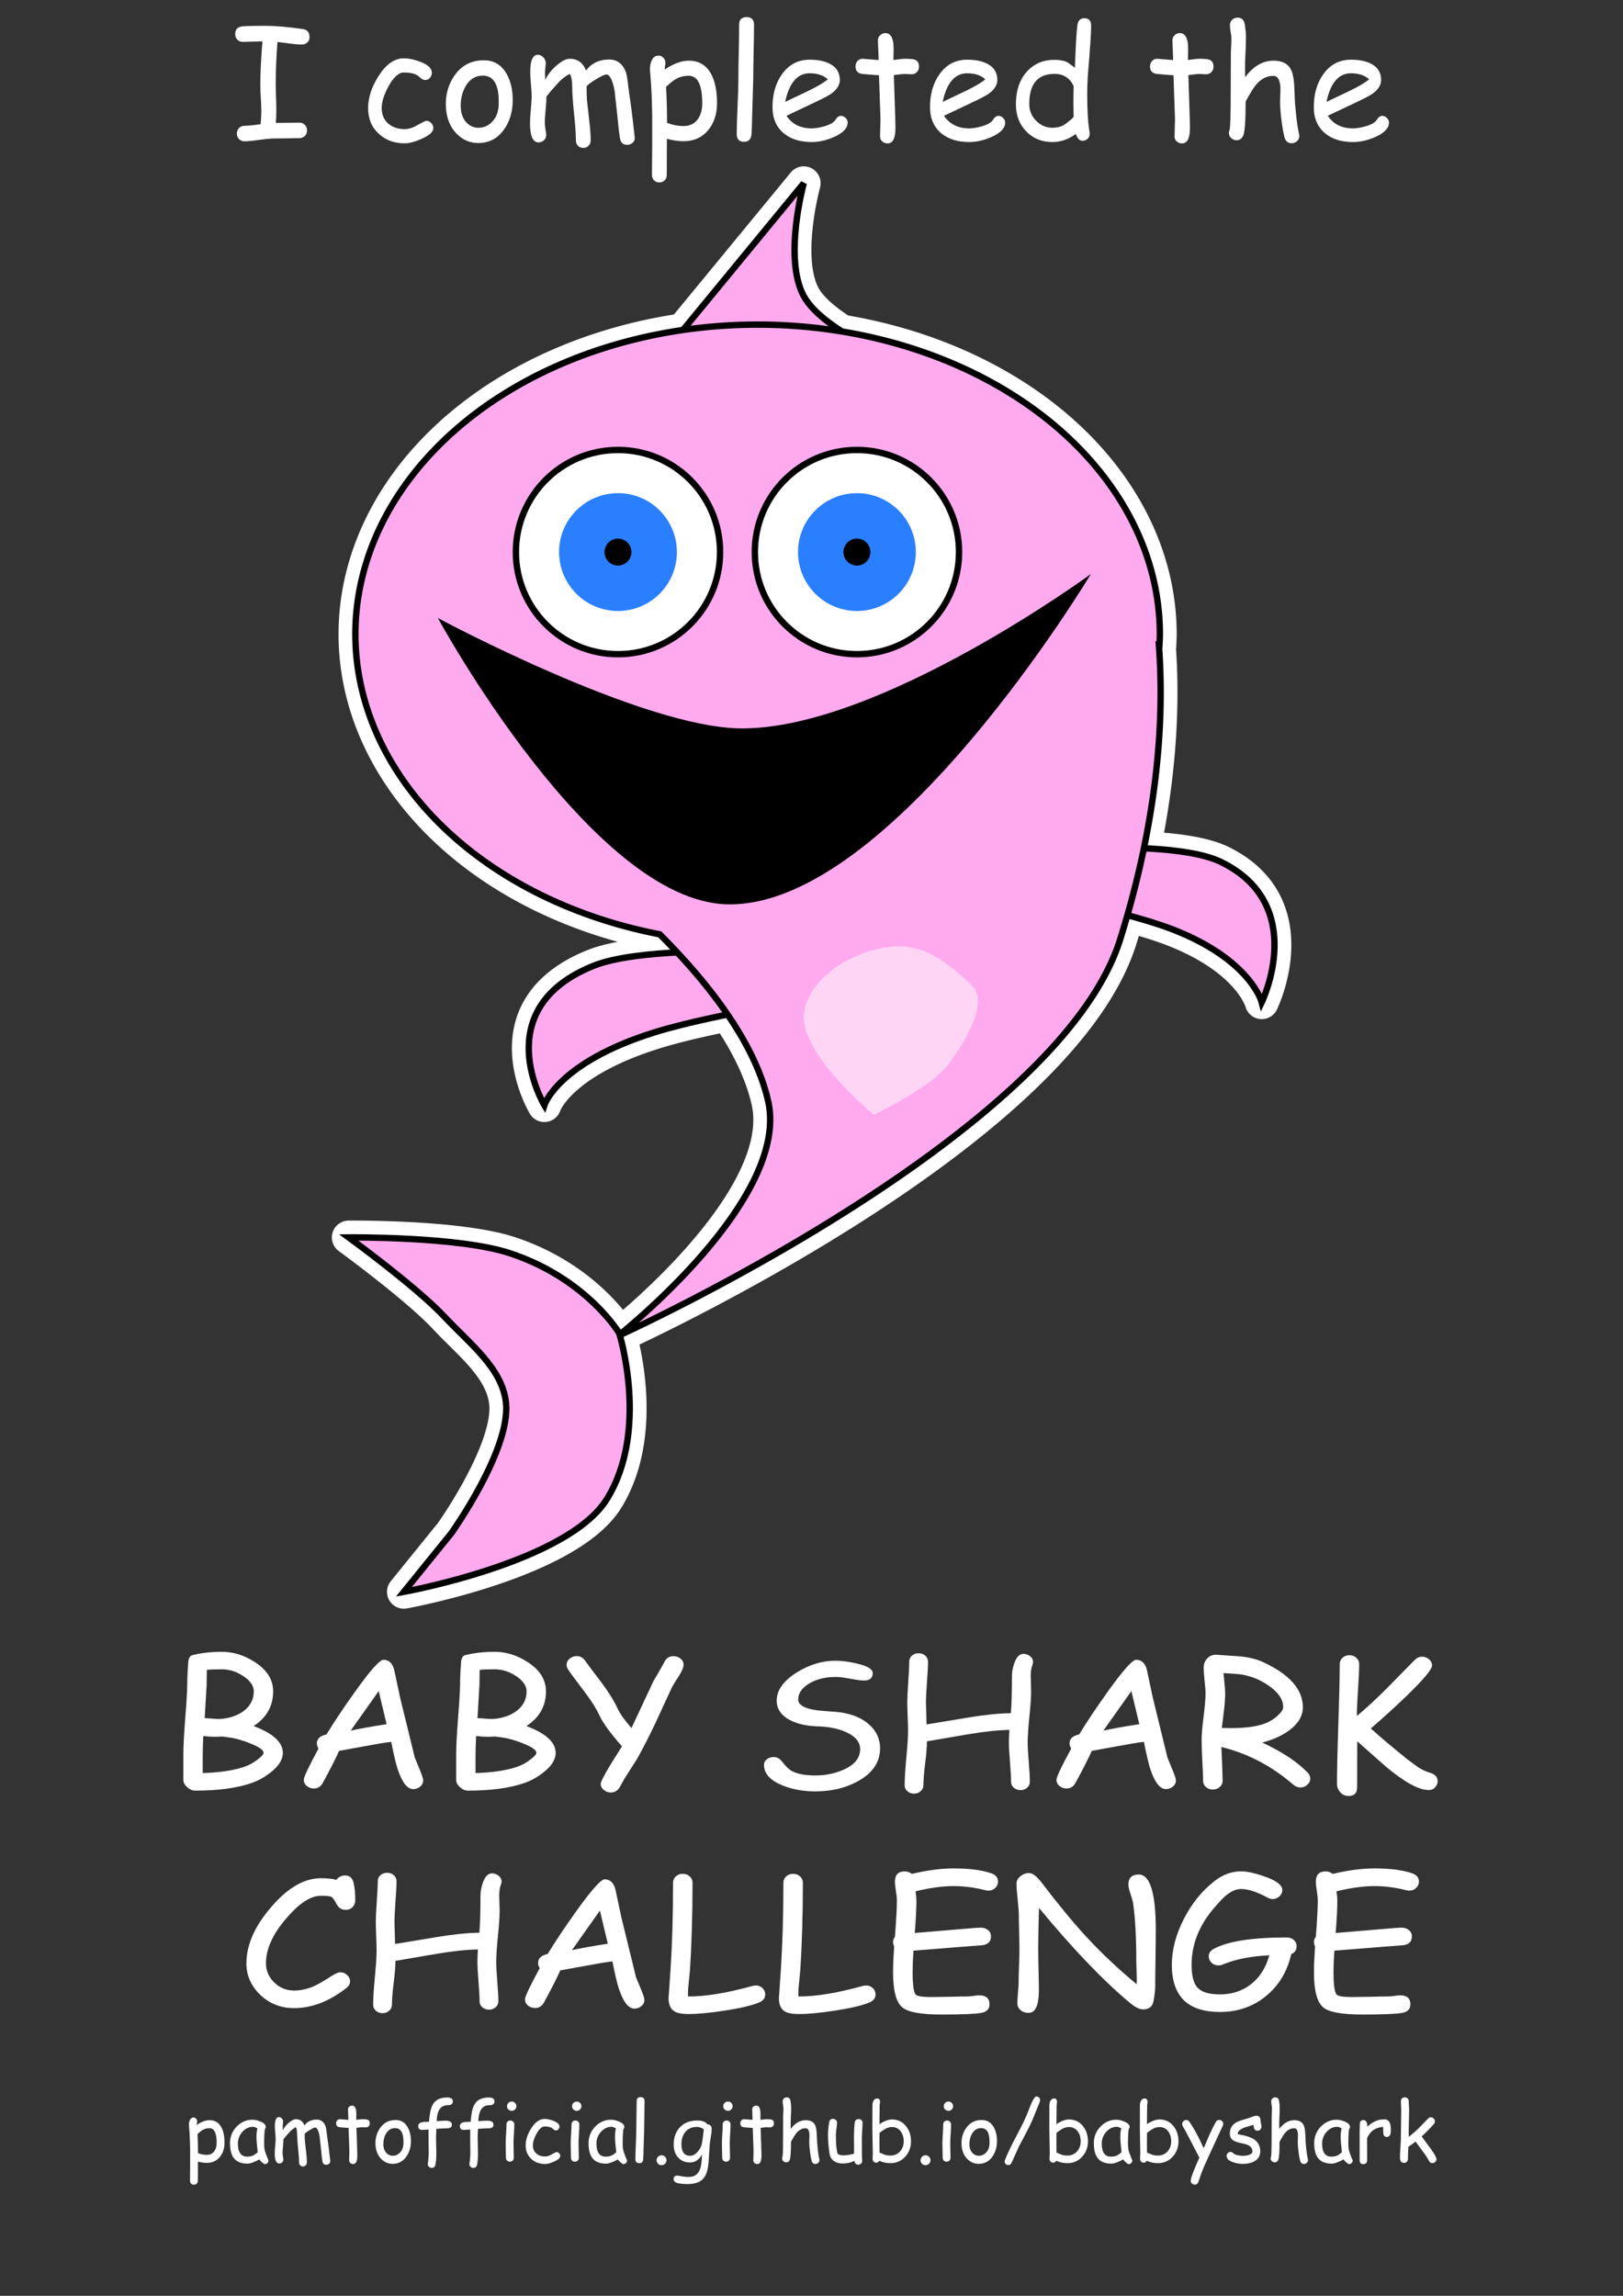 <?xml version="1.0" encoding="UTF-8" standalone="no"?>
<!-- Created with Inkscape (http://www.inkscape.org/) -->

<svg
   width="210mm"
   height="297mm"
   viewBox="0 0 210 297"
   version="1.1"
   id="svg7859"
   sodipodi:docname="dark.svg"
   inkscape:version="1.2.2 (b0a8486541, 2022-12-01)"
   xmlns:inkscape="http://www.inkscape.org/namespaces/inkscape"
   xmlns:sodipodi="http://sodipodi.sourceforge.net/DTD/sodipodi-0.dtd"
   xmlns="http://www.w3.org/2000/svg"
   xmlns:svg="http://www.w3.org/2000/svg">
  <rect x="0" y="0" width="210" height="297" fill="#333333" stroke="none"/>
  <sodipodi:namedview
     id="namedview7861"
     pagecolor="#ffffff"
     bordercolor="#666666"
     borderopacity="1.0"
     inkscape:showpageshadow="2"
     inkscape:pageopacity="0.0"
     inkscape:pagecheckerboard="0"
     inkscape:deskcolor="#d1d1d1"
     inkscape:document-units="mm"
     showgrid="false"
     inkscape:zoom="0.7180275"
     inkscape:cx="340.51621"
     inkscape:cy="611.3972"
     inkscape:window-width="1920"
     inkscape:window-height="990"
     inkscape:window-x="0"
     inkscape:window-y="0"
     inkscape:window-maximized="1"
     inkscape:current-layer="g3386" />
  <defs
     id="defs7856">
    <rect
       x="69.635"
       y="1026.423"
       width="650.393"
       height="61.279"
       id="rect3322" />
    <rect
       x="50.137"
       y="863.477"
       width="683.818"
       height="158.768"
       id="rect3316" />
    <rect
       x="40.388"
       y="15.32"
       width="733.955"
       height="115.594"
       id="rect3257" />
  </defs>
  <g
     inkscape:groupmode="layer"
     id="layer3"
     inkscape:label="Background"
     style="display:none">
    <rect
       style="fill:#333333;fill-opacity:1;stroke:none;stroke-width:5.572;stroke-linecap:round;stroke-dasharray:none"
       id="rect3175"
       width="215.933"
       height="312.108"
       x="-2.948"
       y="-1.842" />
  </g>
  <g
     inkscape:label="Shark"
     inkscape:groupmode="layer"
     id="layer1"
     style="display:inline;stroke-width:1;stroke-dasharray:none"
     transform="matrix(0.824,0,0,0.824,2.231,-10.865)">
    <g
       id="g8458"
       inkscape:label="Body"
       style="fill:#ffaaee;fill-opacity:1;stroke-width:1;stroke-dasharray:none">
      <g
         inkscape:label="Outline"
         id="g2997"
         style="stroke-width:1;stroke-dasharray:none">
        <g
           id="g2975"
           inkscape:label="Body"
           style="fill:#ffaaee;fill-opacity:1;stroke-width:1;stroke-dasharray:none">
          <path
             id="path2963"
             style="fill:#ffffff;fill-opacity:1;stroke:#ffffff;stroke-width:5.292;stroke-linecap:round;stroke-linejoin:round;stroke-dasharray:none;stroke-opacity:1"
             inkscape:label="Body"
             d="M 123.505,41.95 104.515,65.027 A 63.162,48.606 0 0 0 53.096,112.757 63.162,48.606 0 0 0 100.884,159.87 c 0.921,0.921 1.836,1.872 2.74,2.842 -4.57,0.235 -9.825,0.792 -13.038,2.069 -16.93,6.724 -7.816,21.914 -7.816,21.914 0,0 2.09,-6.668 17.226,-11.411 3.89,-1.219 9.033,-2.308 11.548,-2.812 3.009,4.412 5.336,9.026 6.371,13.615 3.405,15.102 -21.902,35.504 -23.325,36.638 -0.044,-0.15 -0.073,-0.25 -0.073,-0.25 0,0 -5.089,-8.531 -17.135,-12.528 -8.053,-2.672 -25.333,-2.487 -25.333,-2.487 0,0 10.714,7.799 15.2,12.62 3.703,3.98 8.876,7.863 9.488,13.265 0.836,7.372 -8.567,20.543 -8.567,20.543 l -7.462,9.212 c 0,0 25.712,-4.633 31.874,-14.555 6.177,-9.946 2.653,-23.564 2.031,-25.739 2.978,-1.362 69.087,-31.884 78.576,-62.145 0.402,-1.284 0.777,-2.546 1.134,-3.795 2.135,0.573 4.829,1.36 7.026,2.207 12.363,4.765 14.07,11.465 14.07,11.465 0,0 7.445,-15.261 -6.384,-22.017 -2.98,-1.456 -8.107,-1.98 -12.126,-2.157 2.677,-12.938 2.941,-23.513 2.401,-31.275 a 63.162,48.606 0 0 0 0.108,-2.33 63.162,48.606 0 0 0 -49.917,-47.523 c -2.6,-1.665 -4.916,-3.577 -5.997,-5.566 -3.245,-5.97 0,-17.718 0,-17.718 z" />
        </g>
      </g>
      <path
         style="fill:#ffaaee;fill-opacity:1;stroke:#000000;stroke-width:1;stroke-linecap:butt;stroke-linejoin:miter;stroke-dasharray:none;stroke-opacity:1"
         d="m 102.921,66.964 20.584,-25.014 c 0,0 -3.245,11.748 0,17.718 3.229,5.94 17.457,11.204 17.457,11.204 z"
         id="path1373"
         sodipodi:nodetypes="ccscc"
         inkscape:label="Top Fin" />
      <path
         style="fill:#ffaaee;fill-opacity:1;stroke:#000000;stroke-width:1;stroke-linecap:butt;stroke-linejoin:miter;stroke-dasharray:none;stroke-opacity:1"
         d="m 171.057,146.304 c 0,0 12.553,-0.436 17.979,2.215 13.829,6.756 6.384,22.017 6.384,22.017 0,0 -1.707,-6.699 -14.07,-11.465 -4.357,-1.679 -10.683,-3.127 -10.683,-3.127 z"
         id="path2139"
         sodipodi:nodetypes="cscscc"
         inkscape:label="Side Fin" />
      <path
         style="fill:#ffaaee;fill-opacity:1;stroke:#000000;stroke-width:1;stroke-linecap:butt;stroke-linejoin:miter;stroke-dasharray:none;stroke-opacity:1"
         d="m 112.596,162.576 c 0,0 -15.369,-0.434 -22.011,2.204 -16.93,6.724 -7.815,21.914 -7.815,21.914 0,0 2.09,-6.668 17.226,-11.411 5.334,-1.671 13.079,-3.112 13.079,-3.112 z"
         id="path2211"
         sodipodi:nodetypes="cscscc"
         inkscape:label="Side Fin" />
      <path
         id="path8088"
         style="fill:#ffaaee;fill-opacity:1;stroke:#000000;stroke-width:1;stroke-linecap:butt;stroke-linejoin:miter;stroke-dasharray:none;stroke-opacity:1"
         inkscape:label="Body"
         d="M 116.258,64.15 A 63.162,48.606 0 0 0 53.096,112.757 63.162,48.606 0 0 0 100.884,159.87 c 7.593,7.594 14.944,16.956 17.032,26.215 3.503,15.535 -23.583,36.848 -23.583,36.848 0,0 69.15,-31.316 78.856,-62.274 6.133,-19.56 6.85,-35.116 6.123,-45.573 a 63.162,48.606 0 0 0 0.108,-2.33 63.162,48.606 0 0 0 -63.162,-48.606 z" />
      <path
         style="fill:#ffd5f6;stroke:none;stroke-width:1;stroke-linecap:butt;stroke-linejoin:miter;stroke-dasharray:none;stroke-opacity:1"
         d="m 136.859,161.872 c 4.751,-0.529 7.97,1.207 13.028,5.993 2.85,2.697 -1.257,9.151 -3.583,12.311 -2.766,3.759 -11.79,8.012 -11.79,8.012 0,0 -11.988,-9.735 -10.943,-16.155 0.895,-5.504 7.747,-9.545 13.289,-10.162 z"
         id="path2137"
         sodipodi:nodetypes="ssscss"
         inkscape:label="Blob" />
      <path
         style="fill:#ffaaee;stroke:#000000;stroke-width:1;stroke-linecap:butt;stroke-linejoin:miter;stroke-dasharray:none;stroke-opacity:1"
         d="m 94.517,222.474 c 0,0 -5.089,-8.532 -17.135,-12.529 -8.053,-2.672 -25.333,-2.487 -25.333,-2.487 0,0 10.714,7.799 15.2,12.621 3.703,3.98 8.876,7.864 9.489,13.266 0.836,7.372 -8.567,20.543 -8.567,20.543 l -7.462,9.212 c 0,0 25.712,-4.633 31.874,-14.555 6.73,-10.836 1.935,-26.07 1.935,-26.07 z"
         id="path2214"
         sodipodi:nodetypes="cscssccsc"
         inkscape:label="Bottom Fin" />
    </g>
    <g
       id="g1004"
       inkscape:label="Eye"
       style="stroke-width:1;stroke-dasharray:none">
      <circle
         style="fill:#ffffff;stroke:#000000;stroke-width:1;stroke-linecap:round;stroke-dasharray:none"
         id="path947"
         cx="94.332"
         cy="99.86"
         r="16.032"
         inkscape:label="White" />
      <circle
         style="fill:#2a7fff;stroke:none;stroke-width:1;stroke-linecap:round;stroke-dasharray:none"
         id="path1058"
         cx="94.332"
         cy="99.86"
         r="9.25"
         inkscape:label="Iris" />
      <circle
         style="fill:#000000;stroke:none;stroke-width:1;stroke-linecap:round;stroke-dasharray:none"
         id="path1166"
         cx="94.332"
         cy="99.86"
         r="2.117"
         inkscape:label="Pupil" />
    </g>
    <g
       id="g1202"
       inkscape:label="Eye"
       transform="translate(37.521,2.4403596e-4)"
       style="stroke-width:1;stroke-dasharray:none">
      <circle
         style="fill:#ffffff;stroke:#000000;stroke-width:1;stroke-linecap:round;stroke-dasharray:none"
         id="circle1196"
         cx="94.332"
         cy="99.86"
         r="16.032"
         inkscape:label="White" />
      <circle
         style="fill:#2a7fff;stroke:none;stroke-width:1;stroke-linecap:round;stroke-dasharray:none"
         id="circle1198"
         cx="94.332"
         cy="99.86"
         r="9.25"
         inkscape:label="Iris" />
      <circle
         style="fill:#000000;stroke:none;stroke-width:1;stroke-linecap:round;stroke-dasharray:none"
         id="circle1200"
         cx="94.332"
         cy="99.86"
         r="2.117"
         inkscape:label="Pupil" />
    </g>
    <path
       style="fill:#000000;stroke:none;stroke-width:1;stroke-linecap:butt;stroke-linejoin:miter;stroke-dasharray:none;stroke-opacity:1"
       d="m 66.052,110.217 c 0,0 32.144,17.268 47.682,17.327 21.674,0.082 54.848,-24.232 54.848,-24.232 0,0 -31.368,52.392 -57.062,51.851 -21.306,-0.448 -45.468,-44.946 -45.468,-44.946 z"
       id="path1371"
       sodipodi:nodetypes="cscsc"
       inkscape:label="Mouth" />
  </g>
  <g
     id="g3386"
     inkscape:label="Text"
     style="stroke:none">
    <g
       aria-label="pamtofficial.github.io/babyshark"
       transform="matrix(0.265,0,0,0.265,5.377,-1.474)"
       id="text3320"
       style="font-size:40px;line-height:1.25;font-family:'Comic Sans MS';-inkscape-font-specification:'Comic Sans MS';white-space:pre;shape-inside:url(#rect3322);display:inline;stroke:none;stroke-opacity:1;paint-order:markers stroke fill;stroke-linecap:round;stroke-linejoin:round;stroke-width:3;stroke-dasharray:none"
       inkscape:label="pamtofficial.github.io/babyshark">
      <path
         d="m 80.65,1061.423 q -1.953,0 -4.297,-0.625 l -0.039,9.336 q 0,0.859 -0.547,1.406 -0.527,0.547 -1.367,0.547 -0.84,0 -1.387,-0.547 -0.527,-0.547 -0.527,-1.406 l 0.059,-7.812 v -7.793 q -0.059,-4.277 -0.293,-7.793 l -0.293,-3.965 q 0,-1.387 0.508,-2.344 0.586,-1.152 1.699,-1.152 0.762,0 1.27,0.547 0.527,0.527 0.527,1.309 0,0.176 -0.059,0.644 -0.098,0.606 -0.137,1.113 1.68,-1.152 3.242,-1.719 1.562,-0.586 2.988,-0.586 4.004,0 5.859,3.555 1.465,2.812 1.465,7.441 0,4.219 -2.266,6.953 -2.402,2.891 -6.406,2.891 z m 1.348,-16.934 q -1.797,0 -3.242,0.801 -1.035,0.567 -2.617,2.07 0.254,4.434 0.254,9.316 2.129,0.82 4.258,0.82 2.441,0 3.73,-1.816 1.113,-1.582 1.113,-4.102 0,-3.555 -0.879,-5.312 -0.859,-1.777 -2.617,-1.777 z"
         style="fill:#ffffff;stroke:none;stroke-opacity:1;paint-order:markers stroke fill;stroke-linecap:round;stroke-linejoin:round;stroke-width:3;stroke-dasharray:none"
         id="path3415" />
      <path
         d="m 108.99,1062.028 q -0.371,0 -1.348,-0.859 -0.879,-0.801 -1.309,-1.426 -1.875,1.016 -3.301,1.523 -1.426,0.527 -2.383,0.527 -4.57,0 -6.66,-2.578 -1.973,-2.422 -1.973,-7.422 0,-4.727 3.242,-8.086 3.262,-3.359 7.773,-3.359 1.699,0 3.809,0.879 2.656,1.094 2.656,2.637 0,0.527 -0.391,0.938 -0.195,0.742 -0.312,2.441 -0.098,1.699 -0.117,4.355 -0.019,2.422 0.332,3.828 0.195,0.859 1.23,3.438 0.137,0.351 0.449,1.035 l 0.117,0.332 q 0,0.781 -0.547,1.289 -0.547,0.508 -1.27,0.508 z m -4.062,-13.574 q 0,-0.84 0.098,-1.816 0.117,-0.996 0.332,-2.109 -0.723,-0.371 -1.25,-0.547 -0.508,-0.176 -0.82,-0.176 -3.027,0 -5.234,2.48 -2.188,2.461 -2.188,5.684 0,3.203 1.133,4.805 1.133,1.602 3.398,1.602 1.875,0 3.184,-0.684 0.703,-0.371 1.973,-1.484 -0.625,-5.176 -0.625,-7.754 z"
         style="fill:#ffffff;stroke:none;stroke-opacity:1;paint-order:markers stroke fill;stroke-linecap:round;stroke-linejoin:round;stroke-width:3;stroke-dasharray:none"
         id="path3417" />
      <path
         d="m 139.01,1062.36 q -1.602,0 -1.875,-1.699 -0.352,-2.148 -0.703,-6.055 l -0.664,-6.055 q -0.195,-1.348 -0.664,-2.637 -0.664,-1.758 -1.445,-1.758 -0.723,0 -2.695,1.23 -1.875,1.133 -2.461,1.816 -0.019,1.836 0.098,3.672 l 0.586,5.215 q 0.371,3.086 0.371,5.098 0,0.859 -0.547,1.406 -0.527,0.566 -1.367,0.566 -0.84,0 -1.387,-0.566 -0.527,-0.547 -0.527,-1.406 0,-2.363 -0.488,-6.973 -0.469,-4.629 -0.469,-6.992 0,-2.07 -0.586,-3.223 -1.367,0.625 -2.773,2.031 l -2.305,2.578 q -0.312,0.469 -0.996,1.23 0,1.172 -0.215,3.457 -0.215,2.285 -0.215,3.379 0,0.586 0.176,1.641 0.195,1.055 0.195,1.523 0,0.801 -0.605,1.348 -0.586,0.547 -1.387,0.547 -2.207,0 -2.207,-5.02 0,-1.172 0.215,-3.496 0.215,-2.324 0.215,-3.496 0,-1.035 -0.195,-3.105 -0.176,-2.07 -0.176,-3.125 0,-4.434 1.992,-4.434 0.762,0 1.387,0.664 0.645,0.664 0.645,1.445 0,0.371 -0.098,1.152 -0.098,0.781 -0.098,1.191 l 0.039,2.051 q 1.016,-2.09 2.988,-3.769 1.973,-1.699 3.359,-1.699 3.066,0 4.219,3.047 1.074,-1.426 2.559,-2.129 1.484,-0.723 3.398,-0.723 3.262,0 4.453,3.516 0.234,0.703 0.801,5.488 0.547,3.359 1.406,11.191 0.059,0.781 -0.527,1.328 -0.586,0.547 -1.426,0.547 z"
         style="fill:#ffffff;stroke:none;stroke-opacity:1;paint-order:markers stroke fill;stroke-linecap:round;stroke-linejoin:round;stroke-width:3;stroke-dasharray:none"
         id="path3419" />
      <path
         d="m 158.346,1044.099 q -0.41,0 -0.977,-0.039 -0.547,-0.039 -0.957,-0.039 -0.449,0 -2.656,0.293 l 0.371,11.543 0.019,0.859 0.019,0.996 q 0.078,4.277 -2.051,4.277 -0.781,0 -1.367,-0.508 -0.566,-0.508 -0.566,-1.27 0,-0.742 0.059,-2.227 0.059,-1.484 0.059,-2.227 l -0.391,-11.406 q -1.426,-0.058 -4.336,-0.332 -1.738,-0.234 -1.738,-1.934 0,-0.859 0.527,-1.426 0.527,-0.566 1.348,-0.566 l 4.102,0.332 q 0,-0.996 -0.098,-2.656 -0.078,-1.68 -0.078,-2.422 0,-0.82 0.566,-1.348 0.566,-0.547 1.387,-0.547 1.758,0 2.051,2.871 0.059,0.723 0.059,1.738 l -0.039,1.133 -0.019,1.211 q 2.422,-0.312 2.773,-0.312 2.031,0 2.656,0.195 1.191,0.391 1.191,1.836 0,0.859 -0.547,1.426 -0.527,0.547 -1.367,0.547 z"
         style="fill:#ffffff;stroke:none;stroke-opacity:1;paint-order:markers stroke fill;stroke-linecap:round;stroke-linejoin:round;stroke-width:3;stroke-dasharray:none"
         id="path3421" />
      <path
         d="m 171.451,1061.892 q -3.281,0 -5.645,-2.422 -2.637,-2.695 -2.773,-7.246 -0.117,-4.414 2.227,-7.773 2.734,-3.965 7.617,-3.965 3.906,0 5.918,3.574 1.602,2.891 1.543,6.953 -0.059,4.336 -2.266,7.402 -2.5,3.477 -6.621,3.477 z m 1.172,-17.441 q -2.871,-0.02 -4.473,2.734 -1.27,2.207 -1.27,5.039 0,2.832 1.543,4.414 1.289,1.309 3.027,1.309 2.031,0 3.496,-1.484 1.66,-1.641 1.758,-4.434 0.273,-7.559 -4.082,-7.578 z"
         style="fill:#ffffff;stroke:none;stroke-opacity:1;paint-order:markers stroke fill;stroke-linecap:round;stroke-linejoin:round;stroke-width:3;stroke-dasharray:none"
         id="path3423" />
      <path
         d="m 198.287,1033.278 q -4.727,0 -5.293,6.562 l -0.059,1.211 q 3.32,-0.234 4.297,-0.234 3.105,0 3.105,1.953 0,1.426 -1.523,1.699 -0.664,0.117 -1.562,0.098 -0.879,-0.039 -4.492,0.254 l -0.156,4.453 q 0,1.211 0.078,3.633 0.078,2.422 0.078,3.613 0,3.711 -0.43,5.781 -0.332,1.562 -1.816,1.562 -0.801,0 -1.367,-0.527 -0.566,-0.508 -0.566,-1.289 0,-0.156 0.039,-0.391 0.41,-2.539 0.41,-5.527 l -0.059,-5.332 v -5.664 q -2.441,0.195 -3.086,0.195 -1.973,0 -1.973,-1.895 0,-1.934 3.418,-2.031 l 1.875,-0.059 q 0.059,-1.094 0.293,-2.969 0.508,-4.336 2.188,-6.387 2.031,-2.481 6.348,-2.481 2.793,0 2.793,1.895 0,1.875 -2.539,1.875 z"
         style="fill:#ffffff;stroke:none;stroke-opacity:1;paint-order:markers stroke fill;stroke-linecap:round;stroke-linejoin:round;stroke-width:3;stroke-dasharray:none"
         id="path3425" />
      <path
         d="m 218.619,1033.278 q -4.727,0 -5.293,6.562 l -0.059,1.211 q 3.32,-0.234 4.297,-0.234 3.105,0 3.105,1.953 0,1.426 -1.523,1.699 -0.664,0.117 -1.562,0.098 -0.879,-0.039 -4.492,0.254 l -0.156,4.453 q 0,1.211 0.078,3.633 0.078,2.422 0.078,3.613 0,3.711 -0.43,5.781 -0.332,1.562 -1.816,1.562 -0.801,0 -1.367,-0.527 -0.566,-0.508 -0.566,-1.289 0,-0.156 0.039,-0.391 0.41,-2.539 0.41,-5.527 l -0.059,-5.332 v -5.664 q -2.441,0.195 -3.086,0.195 -1.973,0 -1.973,-1.895 0,-1.934 3.418,-2.031 l 1.875,-0.059 q 0.059,-1.094 0.293,-2.969 0.508,-4.336 2.188,-6.387 2.031,-2.481 6.348,-2.481 2.793,0 2.793,1.895 0,1.875 -2.539,1.875 z"
         style="fill:#ffffff;stroke:none;stroke-opacity:1;paint-order:markers stroke fill;stroke-linecap:round;stroke-linejoin:round;stroke-width:3;stroke-dasharray:none"
         id="path3427" />
      <path
         d="m 229.557,1036.013 q -0.938,0 -1.621,-0.664 -0.684,-0.664 -0.684,-1.601 0,-0.938 0.684,-1.602 0.684,-0.664 1.621,-0.664 0.938,0 1.602,0.664 0.684,0.664 0.684,1.602 0,0.938 -0.684,1.601 -0.664,0.664 -1.602,0.664 z m 0.879,15.859 q 0,1.172 0.059,3.516 0.078,2.324 0.078,3.496 0,0.859 -0.527,1.406 -0.527,0.547 -1.387,0.547 -0.84,0 -1.387,-0.547 -0.527,-0.547 -0.527,-1.406 0,-1.172 -0.078,-3.496 -0.059,-2.344 -0.059,-3.516 0,-1.836 0.195,-4.57 0.195,-2.754 0.195,-4.59 0,-0.879 0.527,-1.426 0.547,-0.547 1.387,-0.547 0.84,0 1.367,0.547 0.547,0.547 0.547,1.426 0,1.836 -0.195,4.59 -0.195,2.734 -0.195,4.57 z"
         style="fill:#ffffff;stroke:none;stroke-opacity:1;paint-order:markers stroke fill;stroke-linecap:round;stroke-linejoin:round;stroke-width:3;stroke-dasharray:none"
         id="path3429" />
      <path
         d="m 245.865,1061.97 q -4.004,0 -6.68,-2.422 -2.812,-2.539 -2.812,-6.699 0,-3.965 2.637,-8.184 2.93,-4.688 6.602,-4.688 1.914,0 4.277,0.898 2.988,1.152 2.988,2.812 0,0.742 -0.488,1.328 -0.488,0.566 -1.211,0.566 -0.566,0 -0.996,-0.332 -0.41,-0.352 -0.801,-0.684 -1.152,-0.918 -3.77,-0.918 -1.992,0 -3.945,3.555 -1.777,3.262 -1.777,5.644 0,2.578 1.758,4.062 1.641,1.387 4.219,1.387 1.172,0 2.5,-0.625 l 2.266,-1.211 q 0.586,-0.312 0.84,-0.312 0.723,0 1.25,0.586 0.527,0.566 0.527,1.309 0,1.426 -3.008,2.754 -2.637,1.172 -4.375,1.172 z"
         style="fill:#ffffff;stroke:none;stroke-opacity:1;paint-order:markers stroke fill;stroke-linecap:round;stroke-linejoin:round;stroke-width:3;stroke-dasharray:none"
         id="path3431" />
      <path
         d="m 261.314,1036.013 q -0.938,0 -1.621,-0.664 -0.684,-0.664 -0.684,-1.601 0,-0.938 0.684,-1.602 0.684,-0.664 1.621,-0.664 0.938,0 1.602,0.664 0.684,0.664 0.684,1.602 0,0.938 -0.684,1.601 -0.664,0.664 -1.602,0.664 z m 0.879,15.859 q 0,1.172 0.059,3.516 0.078,2.324 0.078,3.496 0,0.859 -0.527,1.406 -0.527,0.547 -1.387,0.547 -0.84,0 -1.387,-0.547 -0.527,-0.547 -0.527,-1.406 0,-1.172 -0.078,-3.496 -0.059,-2.344 -0.059,-3.516 0,-1.836 0.195,-4.57 0.195,-2.754 0.195,-4.59 0,-0.879 0.527,-1.426 0.547,-0.547 1.387,-0.547 0.84,0 1.367,0.547 0.547,0.547 0.547,1.426 0,1.836 -0.195,4.59 -0.195,2.734 -0.195,4.57 z"
         style="fill:#ffffff;stroke:none;stroke-opacity:1;paint-order:markers stroke fill;stroke-linecap:round;stroke-linejoin:round;stroke-width:3;stroke-dasharray:none"
         id="path3433" />
      <path
         d="m 284.049,1062.028 q -0.371,0 -1.348,-0.859 -0.879,-0.801 -1.309,-1.426 -1.875,1.016 -3.301,1.523 -1.426,0.527 -2.383,0.527 -4.57,0 -6.66,-2.578 -1.973,-2.422 -1.973,-7.422 0,-4.727 3.242,-8.086 3.262,-3.359 7.773,-3.359 1.699,0 3.809,0.879 2.656,1.094 2.656,2.637 0,0.527 -0.391,0.938 -0.195,0.742 -0.312,2.441 -0.098,1.699 -0.117,4.355 -0.019,2.422 0.332,3.828 0.195,0.859 1.23,3.438 0.137,0.351 0.449,1.035 l 0.117,0.332 q 0,0.781 -0.547,1.289 -0.547,0.508 -1.27,0.508 z m -4.062,-13.574 q 0,-0.84 0.098,-1.816 0.117,-0.996 0.332,-2.109 -0.723,-0.371 -1.25,-0.547 -0.508,-0.176 -0.82,-0.176 -3.027,0 -5.234,2.48 -2.188,2.461 -2.188,5.684 0,3.203 1.133,4.805 1.133,1.602 3.398,1.602 1.875,0 3.184,-0.684 0.703,-0.371 1.973,-1.484 -0.625,-5.176 -0.625,-7.754 z"
         style="fill:#ffffff;stroke:none;stroke-opacity:1;paint-order:markers stroke fill;stroke-linecap:round;stroke-linejoin:round;stroke-width:3;stroke-dasharray:none"
         id="path3435" />
      <path
         d="m 294.225,1045.388 -0.293,9.707 q 0,1.543 -0.156,4.531 -0.195,1.953 -1.914,1.953 -1.914,0 -1.914,-1.992 0,-2.363 0.215,-7.09 0.215,-4.746 0.215,-7.109 0,-3.086 0.098,-7.051 0.098,-3.984 0.098,-7.07 0,-1.953 1.914,-1.953 1.934,0 1.934,1.953 0,3.086 -0.098,7.07 -0.098,3.965 -0.098,7.051 z"
         style="fill:#ffffff;stroke:none;stroke-opacity:1;paint-order:markers stroke fill;stroke-linecap:round;stroke-linejoin:round;stroke-width:3;stroke-dasharray:none"
         id="path3437" />
      <path
         d="m 302.721,1062.556 q -1.016,0 -1.719,-0.703 -0.703,-0.703 -0.703,-1.719 0,-0.996 0.703,-1.699 0.703,-0.723 1.719,-0.723 0.996,0 1.699,0.723 0.723,0.703 0.723,1.699 0,1.016 -0.723,1.719 -0.703,0.703 -1.699,0.703 z"
         style="fill:#ffffff;stroke:none;stroke-opacity:1;paint-order:markers stroke fill;stroke-linecap:round;stroke-linejoin:round;stroke-width:3;stroke-dasharray:none"
         id="path3439" />
      <path
         d="m 326.256,1052.321 -0.449,6.562 q -0.117,3.906 -0.801,6.387 -0.879,3.164 -2.812,4.668 -2.344,1.816 -6.777,1.816 -2.598,0 -4.355,-0.352 -2.461,-0.488 -2.461,-2.031 0,-1.738 1.699,-1.738 0.703,0 2.344,0.332 1.641,0.352 3.633,0.312 3.75,-0.059 5.176,-3.633 0.938,-2.383 0.996,-7.324 -1.055,1.953 -2.52,2.93 -1.445,0.977 -3.32,0.977 -3.535,0 -5.762,-2.402 -2.207,-2.422 -2.207,-6.269 0,-5.274 3.027,-8.496 3.125,-3.32 8.516,-3.32 1.816,0 3.047,0.469 1.23,0.469 1.875,1.406 2.09,0.059 2.09,2.324 0,1.387 -0.41,3.711 -0.449,2.695 -0.527,3.672 z m -6.27,-8.457 q -3.711,0 -5.742,2.559 -1.816,2.305 -1.816,5.859 0,2.832 1.074,4.258 1.074,1.426 3.223,1.426 1.973,0 3.828,-2.227 1.68,-2.051 1.914,-4.062 0.41,-2.109 0.879,-6.621 -0.781,-0.606 -1.621,-0.898 -0.84,-0.293 -1.738,-0.293 z"
         style="fill:#ffffff;stroke:none;stroke-opacity:1;paint-order:markers stroke fill;stroke-linecap:round;stroke-linejoin:round;stroke-width:3;stroke-dasharray:none"
         id="path3441" />
      <path
         d="m 335.143,1036.013 q -0.938,0 -1.621,-0.664 -0.684,-0.664 -0.684,-1.601 0,-0.938 0.684,-1.602 0.684,-0.664 1.621,-0.664 0.938,0 1.602,0.664 0.684,0.664 0.684,1.602 0,0.938 -0.684,1.601 -0.664,0.664 -1.602,0.664 z m 0.879,15.859 q 0,1.172 0.059,3.516 0.078,2.324 0.078,3.496 0,0.859 -0.527,1.406 -0.527,0.547 -1.387,0.547 -0.84,0 -1.387,-0.547 -0.527,-0.547 -0.527,-1.406 0,-1.172 -0.078,-3.496 -0.059,-2.344 -0.059,-3.516 0,-1.836 0.195,-4.57 0.195,-2.754 0.195,-4.59 0,-0.879 0.527,-1.426 0.547,-0.547 1.387,-0.547 0.84,0 1.367,0.547 0.547,0.547 0.547,1.426 0,1.836 -0.195,4.59 -0.195,2.734 -0.195,4.57 z"
         style="fill:#ffffff;stroke:none;stroke-opacity:1;paint-order:markers stroke fill;stroke-linecap:round;stroke-linejoin:round;stroke-width:3;stroke-dasharray:none"
         id="path3443" />
      <path
         d="m 355.689,1044.099 q -0.41,0 -0.977,-0.039 -0.547,-0.039 -0.957,-0.039 -0.449,0 -2.656,0.293 l 0.371,11.543 0.019,0.859 0.019,0.996 q 0.078,4.277 -2.051,4.277 -0.781,0 -1.367,-0.508 -0.566,-0.508 -0.566,-1.27 0,-0.742 0.059,-2.227 0.059,-1.484 0.059,-2.227 l -0.391,-11.406 q -1.426,-0.058 -4.336,-0.332 -1.738,-0.234 -1.738,-1.934 0,-0.859 0.527,-1.426 0.527,-0.566 1.348,-0.566 l 4.102,0.332 q 0,-0.996 -0.098,-2.656 -0.078,-1.68 -0.078,-2.422 0,-0.82 0.566,-1.348 0.566,-0.547 1.387,-0.547 1.758,0 2.051,2.871 0.059,0.723 0.059,1.738 l -0.039,1.133 -0.019,1.211 q 2.422,-0.312 2.773,-0.312 2.031,0 2.656,0.195 1.191,0.391 1.191,1.836 0,0.859 -0.547,1.426 -0.527,0.547 -1.367,0.547 z"
         style="fill:#ffffff;stroke:none;stroke-opacity:1;paint-order:markers stroke fill;stroke-linecap:round;stroke-linejoin:round;stroke-width:3;stroke-dasharray:none"
         id="path3445" />
      <path
         d="m 377.818,1061.95 q -1.387,0 -1.816,-1.484 -0.449,-1.601 -0.82,-4.551 -0.352,-2.832 -0.352,-4.648 0,-0.508 0.039,-1.543 0.059,-1.035 0.059,-1.543 0,-3.672 -1.836,-3.672 -2.48,0 -4.434,2.246 -0.996,1.152 -2.734,4.394 0,7.441 -0.625,8.809 -0.547,1.211 -1.699,1.211 -0.801,0 -1.406,-0.547 -0.605,-0.547 -0.605,-1.328 0,-0.274 0.176,-0.859 0.156,-0.488 0.215,-2.852 l 0.059,-2.891 0.059,-14.355 q 0.137,-2.422 0.137,-3.262 0,-0.996 -0.195,-1.875 -0.176,-0.898 -0.176,-1.855 0,-0.82 0.566,-1.348 0.566,-0.547 1.387,-0.547 1.602,0 1.875,1.719 0.312,1.895 0.312,3.418 0,2.051 -0.137,4.277 -0.117,2.129 -0.098,4.277 l 0.019,1.719 q 1.602,-2.148 3.418,-3.203 1.836,-1.074 3.887,-1.074 3.242,0 4.453,2.109 0.859,1.484 0.977,5 l 0.156,3.731 0.391,4.062 q 0.273,2.285 0.664,4.023 0.078,0.332 0.078,0.566 0,0.801 -0.586,1.328 -0.586,0.547 -1.406,0.547 z"
         style="fill:#ffffff;stroke:none;stroke-opacity:1;paint-order:markers stroke fill;stroke-linecap:round;stroke-linejoin:round;stroke-width:3;stroke-dasharray:none"
         id="path3447" />
      <path
         d="m 400.514,1049.333 q 0,1.406 0.019,4.219 0.019,2.812 0.019,4.219 0,0.43 0.059,1.309 0.078,0.879 0.078,1.309 0,0.84 -0.566,1.367 -0.566,0.547 -1.387,0.547 -1.504,0 -1.914,-1.855 -2.441,1.27 -5.625,1.27 -2.559,0 -4.238,-1.133 -1.855,-1.25 -2.207,-3.652 -0.762,-5.176 -0.762,-9.219 0,-2.676 0.586,-6.094 0.273,-1.699 1.855,-1.699 0.84,0 1.406,0.547 0.566,0.527 0.566,1.367 0,0.898 -0.293,2.871 -0.273,1.973 -0.273,3.008 0,3.262 0.215,5.586 0.215,2.324 0.645,3.73 0.645,0.352 1.27,0.547 0.625,0.176 1.23,0.176 2.617,0 5.527,-0.84 l -0.019,-3.965 -0.039,-3.789 q 0,-4.219 0.371,-7.324 0.215,-1.797 1.895,-1.797 0.84,0 1.406,0.547 0.566,0.547 0.527,1.367 z"
         style="fill:#ffffff;stroke:none;stroke-opacity:1;paint-order:markers stroke fill;stroke-linecap:round;stroke-linejoin:round;stroke-width:3;stroke-dasharray:none"
         id="path3449" />
      <path
         d="m 414.498,1061.56 q -2.988,0 -5.43,-1.172 -0.625,0.938 -1.523,0.938 -0.742,0 -1.27,-0.527 -0.508,-0.508 -0.508,-1.289 0,-0.508 0.039,-1.504 0.059,-0.996 0.059,-1.504 0,-2.07 -0.117,-6.191 -0.098,-4.141 -0.098,-6.211 0,-1.426 0.019,-5.391 0.019,-3.984 0.019,-5.43 0,-1.172 0.488,-2.109 0.645,-1.192 1.777,-1.192 1.465,0 1.465,1.699 0,0.273 -0.098,0.801 -0.098,0.527 -0.098,0.801 l -0.059,4.277 -0.039,4.98 q 1.699,-1.152 3.223,-1.719 1.543,-0.586 2.891,-0.586 4.199,0 6.816,3.223 2.461,3.027 2.461,7.441 0,4.453 -2.871,7.559 -2.871,3.106 -7.148,3.106 z m 0.742,-17.637 q -1.602,0 -3.281,0.898 -0.82,0.449 -2.812,1.934 l -0.039,3.379 0.019,3.047 0.019,3.203 q 0.938,0.43 2.637,1.094 1.211,0.371 2.715,0.371 2.832,0 4.648,-1.992 1.816,-1.992 1.816,-4.961 0,-2.91 -1.465,-4.863 -1.582,-2.109 -4.258,-2.109 z"
         style="fill:#ffffff;stroke:none;stroke-opacity:1;paint-order:markers stroke fill;stroke-linecap:round;stroke-linejoin:round;stroke-width:3;stroke-dasharray:none"
         id="path3451" />
      <path
         d="m 431.607,1062.556 q -1.016,0 -1.719,-0.703 -0.703,-0.703 -0.703,-1.719 0,-0.996 0.703,-1.699 0.703,-0.723 1.719,-0.723 0.996,0 1.699,0.723 0.723,0.703 0.723,1.699 0,1.016 -0.723,1.719 -0.703,0.703 -1.699,0.703 z"
         style="fill:#ffffff;stroke:none;stroke-opacity:1;paint-order:markers stroke fill;stroke-linecap:round;stroke-linejoin:round;stroke-width:3;stroke-dasharray:none"
         id="path3453" />
      <path
         d="m 442.799,1036.013 q -0.938,0 -1.621,-0.664 -0.684,-0.664 -0.684,-1.601 0,-0.938 0.684,-1.602 0.684,-0.664 1.621,-0.664 0.938,0 1.602,0.664 0.684,0.664 0.684,1.602 0,0.938 -0.684,1.601 -0.664,0.664 -1.602,0.664 z m 0.879,15.859 q 0,1.172 0.059,3.516 0.078,2.324 0.078,3.496 0,0.859 -0.527,1.406 -0.527,0.547 -1.387,0.547 -0.84,0 -1.387,-0.547 -0.527,-0.547 -0.527,-1.406 0,-1.172 -0.078,-3.496 -0.059,-2.344 -0.059,-3.516 0,-1.836 0.195,-4.57 0.195,-2.754 0.195,-4.59 0,-0.879 0.527,-1.426 0.547,-0.547 1.387,-0.547 0.84,0 1.367,0.547 0.547,0.547 0.547,1.426 0,1.836 -0.195,4.59 -0.195,2.734 -0.195,4.57 z"
         style="fill:#ffffff;stroke:none;stroke-opacity:1;paint-order:markers stroke fill;stroke-linecap:round;stroke-linejoin:round;stroke-width:3;stroke-dasharray:none"
         id="path3455" />
      <path
         d="m 457.604,1061.892 q -3.281,0 -5.645,-2.422 -2.637,-2.695 -2.773,-7.246 -0.117,-4.414 2.227,-7.773 2.734,-3.965 7.617,-3.965 3.906,0 5.918,3.574 1.602,2.891 1.543,6.953 -0.059,4.336 -2.266,7.402 -2.5,3.477 -6.621,3.477 z m 1.172,-17.441 q -2.871,-0.02 -4.473,2.734 -1.27,2.207 -1.27,5.039 0,2.832 1.543,4.414 1.289,1.309 3.027,1.309 2.031,0 3.496,-1.484 1.66,-1.641 1.758,-4.434 0.273,-7.559 -4.082,-7.578 z"
         style="fill:#ffffff;stroke:none;stroke-opacity:1;paint-order:markers stroke fill;stroke-linecap:round;stroke-linejoin:round;stroke-width:3;stroke-dasharray:none"
         id="path3457" />
      <path
         d="m 472.057,1062.497 q -0.723,0 -1.27,-0.488 -0.547,-0.488 -0.547,-1.211 0,-0.312 0.137,-0.664 1.523,-4.199 5.742,-12.09 4.219,-7.91 5.762,-12.129 2.559,-6.992 3.867,-6.934 0.723,0.019 1.27,0.527 0.547,0.488 0.547,1.191 0,0.449 -0.215,1.074 l -2.188,5.312 q -1.309,3.613 -3.73,8.34 l -4.258,8.086 -3.535,7.832 q -0.527,1.152 -1.582,1.152 z"
         style="fill:#ffffff;stroke:none;stroke-opacity:1;paint-order:markers stroke fill;stroke-linecap:round;stroke-linejoin:round;stroke-width:3;stroke-dasharray:none"
         id="path3459" />
      <path
         d="m 500.904,1061.56 q -2.988,0 -5.43,-1.172 -0.625,0.938 -1.523,0.938 -0.742,0 -1.27,-0.527 -0.508,-0.508 -0.508,-1.289 0,-0.508 0.039,-1.504 0.059,-0.996 0.059,-1.504 0,-2.07 -0.117,-6.191 -0.098,-4.141 -0.098,-6.211 0,-1.426 0.019,-5.391 0.019,-3.984 0.019,-5.43 0,-1.172 0.488,-2.109 0.645,-1.192 1.777,-1.192 1.465,0 1.465,1.699 0,0.273 -0.098,0.801 -0.098,0.527 -0.098,0.801 l -0.059,4.277 -0.039,4.98 q 1.699,-1.152 3.223,-1.719 1.543,-0.586 2.891,-0.586 4.199,0 6.816,3.223 2.461,3.027 2.461,7.441 0,4.453 -2.871,7.559 -2.871,3.106 -7.148,3.106 z m 0.742,-17.637 q -1.602,0 -3.281,0.898 -0.82,0.449 -2.812,1.934 l -0.039,3.379 0.019,3.047 0.019,3.203 q 0.938,0.43 2.637,1.094 1.211,0.371 2.715,0.371 2.832,0 4.648,-1.992 1.816,-1.992 1.816,-4.961 0,-2.91 -1.465,-4.863 -1.582,-2.109 -4.258,-2.109 z"
         style="fill:#ffffff;stroke:none;stroke-opacity:1;paint-order:markers stroke fill;stroke-linecap:round;stroke-linejoin:round;stroke-width:3;stroke-dasharray:none"
         id="path3461" />
      <path
         d="m 530.768,1062.028 q -0.371,0 -1.348,-0.859 -0.879,-0.801 -1.309,-1.426 -1.875,1.016 -3.301,1.523 -1.426,0.527 -2.383,0.527 -4.57,0 -6.66,-2.578 -1.973,-2.422 -1.973,-7.422 0,-4.727 3.242,-8.086 3.262,-3.359 7.773,-3.359 1.699,0 3.809,0.879 2.656,1.094 2.656,2.637 0,0.527 -0.391,0.938 -0.195,0.742 -0.312,2.441 -0.098,1.699 -0.117,4.355 -0.019,2.422 0.332,3.828 0.195,0.859 1.23,3.438 0.137,0.351 0.449,1.035 l 0.117,0.332 q 0,0.781 -0.547,1.289 -0.547,0.508 -1.27,0.508 z m -4.062,-13.574 q 0,-0.84 0.098,-1.816 0.117,-0.996 0.332,-2.109 -0.723,-0.371 -1.25,-0.547 -0.508,-0.176 -0.82,-0.176 -3.027,0 -5.234,2.48 -2.188,2.461 -2.188,5.684 0,3.203 1.133,4.805 1.133,1.602 3.398,1.602 1.875,0 3.184,-0.684 0.703,-0.371 1.973,-1.484 -0.625,-5.176 -0.625,-7.754 z"
         style="fill:#ffffff;stroke:none;stroke-opacity:1;paint-order:markers stroke fill;stroke-linecap:round;stroke-linejoin:round;stroke-width:3;stroke-dasharray:none"
         id="path3463" />
      <path
         d="m 545.104,1061.56 q -2.988,0 -5.43,-1.172 -0.625,0.938 -1.523,0.938 -0.742,0 -1.27,-0.527 -0.508,-0.508 -0.508,-1.289 0,-0.508 0.039,-1.504 0.059,-0.996 0.059,-1.504 0,-2.07 -0.117,-6.191 -0.098,-4.141 -0.098,-6.211 0,-1.426 0.019,-5.391 0.019,-3.984 0.019,-5.43 0,-1.172 0.488,-2.109 0.645,-1.192 1.777,-1.192 1.465,0 1.465,1.699 0,0.273 -0.098,0.801 -0.098,0.527 -0.098,0.801 l -0.059,4.277 -0.039,4.98 q 1.699,-1.152 3.223,-1.719 1.543,-0.586 2.891,-0.586 4.199,0 6.816,3.223 2.461,3.027 2.461,7.441 0,4.453 -2.871,7.559 -2.871,3.106 -7.148,3.106 z m 0.742,-17.637 q -1.602,0 -3.281,0.898 -0.82,0.449 -2.812,1.934 l -0.039,3.379 0.019,3.047 0.019,3.203 q 0.938,0.43 2.637,1.094 1.211,0.371 2.715,0.371 2.832,0 4.648,-1.992 1.816,-1.992 1.816,-4.961 0,-2.91 -1.465,-4.863 -1.582,-2.109 -4.258,-2.109 z"
         style="fill:#ffffff;stroke:none;stroke-opacity:1;paint-order:markers stroke fill;stroke-linecap:round;stroke-linejoin:round;stroke-width:3;stroke-dasharray:none"
         id="path3465" />
      <path
         d="m 576.744,1043.317 -6.758,14.609 q -2.5,5.332 -3.828,8.926 l -1.289,3.789 q -0.508,1.406 -1.758,1.406 -0.82,0 -1.426,-0.547 -0.586,-0.527 -0.586,-1.328 0,-1.953 4.219,-11.309 l -6.992,-13.457 -0.879,-1.426 q -0.527,-0.898 -0.527,-1.504 0,-0.801 0.605,-1.406 0.625,-0.606 1.387,-0.606 0.898,0 1.387,0.684 3.32,4.609 7.129,13.125 l 2.891,-6.738 q 1.562,-3.496 3.008,-6.016 0.625,-1.094 1.641,-1.094 0.801,0 1.406,0.566 0.625,0.566 0.625,1.348 0,0.43 -0.254,0.977 z"
         style="fill:#ffffff;stroke:none;stroke-opacity:1;paint-order:markers stroke fill;stroke-linecap:round;stroke-linejoin:round;stroke-width:3;stroke-dasharray:none"
         id="path3467" />
      <path
         d="m 593.717,1045.7 q -1.074,0 -1.504,-0.723 -0.293,-0.508 -0.508,-2.109 -1.465,0.371 -4.512,1.367 -3.145,1.25 -3.164,3.086 0.586,0.215 1.152,0.312 4.492,0.801 6.68,2.207 3.184,2.051 3.184,5.938 0,3.184 -2.754,4.805 -2.285,1.328 -5.781,1.328 -2.559,0 -4.883,-0.859 -3.008,-1.094 -3.008,-3.047 0,-0.781 0.605,-1.367 0.625,-0.586 1.406,-0.586 0.605,0 1.562,0.938 0.469,0.449 2.109,0.742 1.309,0.234 2.207,0.234 1.641,0 2.891,-0.391 1.816,-0.566 1.816,-1.797 0,-2.656 -3.711,-3.594 l -2.031,-0.449 q -2.598,-0.566 -3.691,-1.328 -1.582,-1.094 -1.582,-3.301 0,-4.082 3.848,-5.82 1.172,-0.527 3.75,-1.25 2.578,-0.742 3.691,-1.25 0.801,-0.351 1.738,-0.351 0.84,0 1.367,0.547 0.547,0.547 0.547,1.426 0,0.566 0.234,1.66 0.254,1.094 0.254,1.66 0,0.879 -0.547,1.426 -0.527,0.547 -1.367,0.547 z"
         style="fill:#ffffff;stroke:none;stroke-opacity:1;paint-order:markers stroke fill;stroke-linecap:round;stroke-linejoin:round;stroke-width:3;stroke-dasharray:none"
         id="path3469" />
      <path
         d="m 616.354,1061.95 q -1.387,0 -1.816,-1.484 -0.449,-1.601 -0.82,-4.551 -0.352,-2.832 -0.352,-4.648 0,-0.508 0.039,-1.543 0.059,-1.035 0.059,-1.543 0,-3.672 -1.836,-3.672 -2.48,0 -4.434,2.246 -0.996,1.152 -2.734,4.394 0,7.441 -0.625,8.809 -0.547,1.211 -1.699,1.211 -0.801,0 -1.406,-0.547 -0.605,-0.547 -0.605,-1.328 0,-0.274 0.176,-0.859 0.156,-0.488 0.215,-2.852 l 0.059,-2.891 0.059,-14.355 q 0.137,-2.422 0.137,-3.262 0,-0.996 -0.195,-1.875 -0.176,-0.898 -0.176,-1.855 0,-0.82 0.566,-1.348 0.566,-0.547 1.387,-0.547 1.602,0 1.875,1.719 0.312,1.895 0.312,3.418 0,2.051 -0.137,4.277 -0.117,2.129 -0.098,4.277 l 0.019,1.719 q 1.602,-2.148 3.418,-3.203 1.836,-1.074 3.887,-1.074 3.242,0 4.453,2.109 0.859,1.484 0.977,5 l 0.156,3.731 0.391,4.062 q 0.273,2.285 0.664,4.023 0.078,0.332 0.078,0.566 0,0.801 -0.586,1.328 -0.586,0.547 -1.406,0.547 z"
         style="fill:#ffffff;stroke:none;stroke-opacity:1;paint-order:markers stroke fill;stroke-linecap:round;stroke-linejoin:round;stroke-width:3;stroke-dasharray:none"
         id="path3471" />
      <path
         d="m 638.365,1062.028 q -0.371,0 -1.348,-0.859 -0.879,-0.801 -1.309,-1.426 -1.875,1.016 -3.301,1.523 -1.426,0.527 -2.383,0.527 -4.57,0 -6.66,-2.578 -1.973,-2.422 -1.973,-7.422 0,-4.727 3.242,-8.086 3.262,-3.359 7.773,-3.359 1.699,0 3.809,0.879 2.656,1.094 2.656,2.637 0,0.527 -0.391,0.938 -0.195,0.742 -0.312,2.441 -0.098,1.699 -0.117,4.355 -0.019,2.422 0.332,3.828 0.195,0.859 1.23,3.438 0.137,0.351 0.449,1.035 l 0.117,0.332 q 0,0.781 -0.547,1.289 -0.547,0.508 -1.27,0.508 z m -4.062,-13.574 q 0,-0.84 0.098,-1.816 0.117,-0.996 0.332,-2.109 -0.723,-0.371 -1.25,-0.547 -0.508,-0.176 -0.82,-0.176 -3.027,0 -5.234,2.48 -2.188,2.461 -2.188,5.684 0,3.203 1.133,4.805 1.133,1.602 3.398,1.602 1.875,0 3.184,-0.684 0.703,-0.371 1.973,-1.484 -0.625,-5.176 -0.625,-7.754 z"
         style="fill:#ffffff;stroke:none;stroke-opacity:1;paint-order:markers stroke fill;stroke-linecap:round;stroke-linejoin:round;stroke-width:3;stroke-dasharray:none"
         id="path3473" />
      <path
         d="m 658.775,1046.306 q -0.137,2.441 -1.953,2.441 -1.68,0 -1.68,-1.934 0,-0.371 -0.059,-1.367 l -0.059,-1.641 q -3.086,0.371 -4.941,1.738 -1.738,1.27 -2.891,3.828 l 0.039,10.703 q 0,1.973 -1.934,1.973 -1.719,0 -1.719,-1.973 v -13.711 q 0,-0.645 0.039,-1.934 0.059,-1.289 0.059,-1.934 0,-1.973 1.719,-1.973 1.914,0 1.934,3.242 3.75,-3.613 8.32,-3.613 1.582,0 2.363,1.191 0.781,1.191 0.781,3.594 0,1.016 -0.019,1.367 z"
         style="fill:#ffffff;stroke:none;stroke-opacity:1;paint-order:markers stroke fill;stroke-linecap:round;stroke-linejoin:round;stroke-width:3;stroke-dasharray:none"
         id="path3475" />
      <path
         d="m 679.068,1061.54 q -1.074,0 -1.66,-1.133 -1.016,-1.973 -3.066,-4.668 l -3.457,-4.707 q -1.133,0.898 -3.516,2.52 -0.215,3.027 -0.215,5.898 0,0.879 -0.547,1.426 -0.527,0.547 -1.367,0.547 -1.973,0 -1.973,-2.656 0,-1.621 0.215,-4.844 0.234,-3.242 0.234,-4.863 0,-2.969 0.078,-6.777 0.098,-3.828 0.098,-6.758 0,-0.879 -0.098,-2.07 -0.078,-1.191 -0.078,-2.07 0,-0.879 0.527,-1.426 0.547,-0.547 1.387,-0.547 0.84,0 1.367,0.547 0.547,0.547 0.547,1.426 0,0.898 0.098,2.129 0.098,1.211 0.098,2.109 l -0.137,6.289 q -0.098,3.398 -0.059,6.797 2.656,-2.031 5.117,-4.453 l 4.297,-4.434 q 0.645,-0.664 1.387,-0.664 0.762,0 1.367,0.606 0.625,0.606 0.625,1.406 0,0.664 -0.566,1.308 -2.402,2.812 -5.918,6.035 l 4.258,5.801 q 2.988,4.082 2.988,5.312 0,0.781 -0.625,1.348 -0.605,0.566 -1.406,0.566 z"
         style="fill:#ffffff;stroke:none;stroke-opacity:1;paint-order:markers stroke fill;stroke-linecap:round;stroke-linejoin:round;stroke-width:3;stroke-dasharray:none"
         id="path3477" />
    </g>
    <g
       aria-label="BABY SHARK 
CHALLENGE"
       transform="matrix(0.648,0,0,0.568,-146.461,-278.831)"
       id="text3314"
       style="font-size:40px;line-height:1.25;font-family:'Comic Sans MS';-inkscape-font-specification:'Comic Sans MS';white-space:pre;shape-inside:url(#rect3316);display:inline;fill:#ffffff;stroke:none;stroke-opacity:1;paint-order:markers stroke fill;stroke-linecap:round;stroke-linejoin:round;stroke-width:2.18;stroke-dasharray:none"
       inkscape:label="BABY SHARK CHALLENGE">
      <path
         d="m 276.206,897.011 q -4.395,1.719 -11.23,1.719 -0.84,0 -1.602,-0.801 -0.742,-0.781 -0.742,-1.621 v -5.684 q 0,-2.793 0.352,-7.969 0.391,-5.586 0.43,-8.086 -0.019,-1.797 0.215,-5.352 0.137,-0.977 0.645,-1.289 2.656,-0.82 6.035,-0.82 3.438,0 6.602,2.344 3.652,2.695 3.652,6.66 0,5.02 -3.906,7.91 2.93,1.25 4.375,2.773 1.465,1.523 1.465,3.32 0,2.363 -2.559,4.57 -1.777,1.562 -3.73,2.324 z m -5.898,-25.918 q -2.129,0 -2.988,0.137 l -0.039,3.418 -0.391,7.559 q 2.773,0.234 2.969,0.215 2.949,-0.234 4.824,-1.836 2.012,-1.738 2.012,-4.473 0,-1.855 -2.051,-3.438 -2.051,-1.582 -4.336,-1.582 z m 2.188,15.645 -2.07,-0.332 q -0.254,0 -0.781,0.039 -0.508,0.019 -0.781,0.019 -1.055,0 -2.246,-0.176 -0.117,2.461 -0.117,4.395 v 4.043 q 5.117,-0.176 8.34,-1.445 1.367,-0.527 2.617,-1.641 1.191,-1.016 1.191,-1.523 0,-0.918 -2.5,-2.07 -1.875,-0.879 -3.652,-1.309 z"
         style="text-align:center;text-anchor:middle;stroke:none;stroke-opacity:1;paint-order:markers stroke fill;stroke-linecap:round;stroke-linejoin:round;stroke-width:2.18;stroke-dasharray:none"
         id="path3480" />
      <path
         d="m 308.53,898.378 q -1.797,0 -3.125,-4.609 -0.508,-1.758 -1.27,-6.152 -1.992,0.273 -5.215,0.977 l -5.195,1.074 q -0.977,2.559 -3.34,7.48 -0.625,1.094 -1.699,1.094 -0.781,0 -1.406,-0.566 -0.605,-0.566 -0.605,-1.406 0,-0.938 2.949,-7.129 -0.332,-0.508 -0.332,-1.172 0,-1.582 1.914,-2.031 2.227,-4.18 5.625,-9.609 4.629,-7.402 5.762,-7.402 1.543,0 2.109,2.148 l 1.23,6.562 2.91,13.574 1.113,3.086 q 0.566,1.582 0.566,2.109 0,0.84 -0.605,1.406 -0.605,0.566 -1.387,0.566 z m -6.895,-22.324 -5.586,9.004 q 2.363,-0.605 7.168,-1.465 z"
         style="text-align:center;text-anchor:middle;stroke:none;stroke-opacity:1;paint-order:markers stroke fill;stroke-linecap:round;stroke-linejoin:round;stroke-width:2.18;stroke-dasharray:none"
         id="path3482" />
      <path
         d="m 330.679,897.011 q -4.395,1.719 -11.23,1.719 -0.84,0 -1.602,-0.801 -0.742,-0.781 -0.742,-1.621 v -5.684 q 0,-2.793 0.352,-7.969 0.391,-5.586 0.43,-8.086 -0.019,-1.797 0.215,-5.352 0.137,-0.977 0.645,-1.289 2.656,-0.82 6.035,-0.82 3.438,0 6.602,2.344 3.652,2.695 3.652,6.66 0,5.02 -3.906,7.91 2.93,1.25 4.375,2.773 1.465,1.523 1.465,3.32 0,2.363 -2.559,4.57 -1.777,1.562 -3.73,2.324 z m -5.898,-25.918 q -2.129,0 -2.988,0.137 l -0.039,3.418 -0.391,7.559 q 2.773,0.234 2.969,0.215 2.949,-0.234 4.824,-1.836 2.012,-1.738 2.012,-4.473 0,-1.855 -2.051,-3.438 -2.051,-1.582 -4.336,-1.582 z m 2.188,15.645 -2.07,-0.332 q -0.254,0 -0.781,0.039 -0.508,0.019 -0.781,0.019 -1.055,0 -2.246,-0.176 -0.117,2.461 -0.117,4.395 v 4.043 q 5.117,-0.176 8.34,-1.445 1.367,-0.527 2.617,-1.641 1.191,-1.016 1.191,-1.523 0,-0.918 -2.5,-2.07 -1.875,-0.879 -3.652,-1.309 z"
         style="text-align:center;text-anchor:middle;stroke:none;stroke-opacity:1;paint-order:markers stroke fill;stroke-linecap:round;stroke-linejoin:round;stroke-width:2.18;stroke-dasharray:none"
         id="path3484" />
      <path
         d="m 361.479,872.812 q -0.469,0.742 -1.25,2.285 l -3.359,8.301 q -1.953,4.668 -3.672,8.164 l -2.441,4.355 -1.035,2.109 q -0.645,1.133 -1.738,1.133 -0.762,0 -1.387,-0.566 -0.625,-0.566 -0.625,-1.406 0,-0.664 1.836,-4.16 l 2.402,-4.395 q -3.496,-4.512 -4.531,-7.109 -0.879,-2.207 -2.93,-5.293 -2.812,-4.219 -3.301,-5.098 -0.293,-0.527 -0.293,-1.055 0,-0.84 0.605,-1.406 0.625,-0.586 1.406,-0.586 0.957,0 1.602,0.918 l 1.562,2.422 q 2.07,3.066 2.734,4.18 1.465,2.402 2.285,4.453 0.645,1.621 2.754,4.434 l 4.473,-10.898 q 0.762,-1.348 2.109,-4.16 0.547,-1.328 1.816,-1.328 0.781,0 1.387,0.547 0.625,0.547 0.625,1.406 0,0.898 -1.035,2.754 z"
         style="text-align:center;text-anchor:middle;stroke:none;stroke-opacity:1;paint-order:markers stroke fill;stroke-linecap:round;stroke-linejoin:round;stroke-width:2.18;stroke-dasharray:none"
         id="path3486" />
      <path
         d="m 378.569,892.929 q -0.019,-0.82 0.547,-1.328 0.586,-0.527 1.426,-0.527 0.957,0 1.68,1.094 0.996,1.484 1.777,2.012 1.66,1.094 4.824,1.094 3.027,0 5.625,-1.309 3.32,-1.68 3.32,-4.668 0,-2.461 -2.793,-3.887 -2.363,-1.23 -5.84,-1.328 -3.086,-0.117 -5.254,-1.348 -2.773,-1.582 -2.773,-4.531 0,-3.477 3.945,-6.348 3.77,-2.715 7.793,-2.715 1.895,0 4.277,0.645 3.164,0.84 3.164,2.148 0,1.719 -1.758,1.719 -0.781,0 -2.734,-0.41 -1.953,-0.43 -3.027,-0.41 -3.047,0.039 -5.176,1.504 -2.188,1.504 -2.188,3.652 0,1.621 2.891,2.285 1.074,0.254 4.16,0.469 4.473,0.332 6.992,2.812 2.305,2.266 2.305,5.527 0,4.648 -4.297,7.422 -3.73,2.402 -8.652,2.402 -3.574,0 -6.543,-1.367 -3.633,-1.68 -3.691,-4.609 z"
         style="text-align:center;text-anchor:middle;stroke:none;stroke-opacity:1;paint-order:markers stroke fill;stroke-linecap:round;stroke-linejoin:round;stroke-width:2.18;stroke-dasharray:none"
         id="path3488" />
      <path
         d="m 432.124,870.272 q -0.293,0.82 -0.293,2.402 0,0.586 0.039,1.738 0.039,1.152 0.039,1.738 0,1.953 -0.352,5.82 -0.332,3.867 -0.332,5.82 0,1.484 0.215,4.453 0.215,2.969 0.215,4.473 0,0.801 -0.547,1.348 -0.527,0.547 -1.328,0.547 -0.781,0 -1.328,-0.547 -0.547,-0.547 -0.547,-1.348 0,-1.504 -0.215,-4.473 -0.215,-2.969 -0.215,-4.453 0,-1.426 0.098,-2.891 -3.34,0.059 -8.262,0.996 l -8.203,1.602 q 0,1.758 -0.352,5 -0.352,3.223 -0.352,5 0,0.801 -0.547,1.348 -0.527,0.566 -1.328,0.566 -0.801,0 -1.348,-0.566 -0.527,-0.547 -0.527,-1.348 0,-2.07 0.332,-6.172 0.352,-4.121 0.352,-6.191 0,-1.074 -0.078,-3.242 -0.078,-2.168 -0.078,-3.262 0,-1.543 0.195,-4.629 0.195,-3.105 0.195,-4.648 0,-0.82 0.527,-1.367 0.547,-0.547 1.348,-0.547 0.801,0 1.328,0.547 0.547,0.547 0.547,1.367 0,1.562 -0.215,4.688 -0.195,3.105 -0.195,4.668 l 0.117,4.941 8.379,-1.582 q 5.02,-0.938 8.457,-0.977 0.215,-2.793 0.215,-8.418 0,-1.484 0.488,-3.008 0.645,-2.09 1.816,-2.09 0.742,0 1.328,0.547 0.586,0.527 0.586,1.348 0,0.293 -0.176,0.801 z"
         style="text-align:center;text-anchor:middle;stroke:none;stroke-opacity:1;paint-order:markers stroke fill;stroke-linecap:round;stroke-linejoin:round;stroke-width:2.18;stroke-dasharray:none"
         id="path3490" />
      <path
         d="m 458.823,898.378 q -1.797,0 -3.125,-4.609 -0.508,-1.758 -1.27,-6.152 -1.992,0.273 -5.215,0.977 l -5.195,1.074 q -0.977,2.559 -3.34,7.48 -0.625,1.094 -1.699,1.094 -0.781,0 -1.406,-0.566 -0.605,-0.566 -0.605,-1.406 0,-0.938 2.949,-7.129 -0.332,-0.508 -0.332,-1.172 0,-1.582 1.914,-2.031 2.227,-4.18 5.625,-9.609 4.629,-7.402 5.762,-7.402 1.543,0 2.109,2.148 l 1.23,6.562 2.91,13.574 1.113,3.086 q 0.566,1.582 0.566,2.109 0,0.84 -0.605,1.406 -0.605,0.566 -1.387,0.566 z m -6.895,-22.324 -5.586,9.004 q 2.363,-0.605 7.168,-1.465 z"
         style="text-align:center;text-anchor:middle;stroke:none;stroke-opacity:1;paint-order:markers stroke fill;stroke-linecap:round;stroke-linejoin:round;stroke-width:2.18;stroke-dasharray:none"
         id="path3492" />
      <path
         d="m 485.659,898.007 q -0.742,0 -1.387,-0.625 -6.465,-6.387 -14.375,-8.594 l 0.156,3.828 0.098,3.848 q 0,0.859 -0.566,1.426 -0.547,0.586 -1.387,0.586 -0.84,0 -1.406,-0.586 -0.547,-0.566 -0.547,-1.426 0,-1.543 -0.156,-4.59 -0.137,-3.066 -0.137,-4.609 0,-1.797 0.391,-5.352 0.391,-3.555 0.391,-5.332 0,-0.996 -0.195,-2.949 -0.176,-1.953 -0.176,-2.949 0,-1.113 0.625,-1.953 0.742,-1.035 2.051,-0.938 l 4.707,0.371 q 2.676,0.332 4.512,1.309 7.91,4.199 7.91,10.254 0,2.969 -2.695,5.254 -2.168,1.836 -5.41,2.793 6.074,3.262 9.082,6.875 0.508,0.625 0.508,1.328 0,0.82 -0.605,1.426 -0.586,0.605 -1.387,0.605 z m -12.441,-25.82 -2.891,-0.234 0.195,2.363 q 0.137,1.445 0.137,2.363 0,1.562 -0.254,3.887 l -0.41,3.887 q 0.273,0 0.84,0.019 0.586,0.019 0.879,0.019 4.98,0 7.461,-1.328 1.094,-0.605 2.031,-1.582 1.035,-1.094 1.035,-1.855 0,-2.715 -3.086,-5.059 -2.832,-2.148 -5.938,-2.48 z"
         style="text-align:center;text-anchor:middle;stroke:none;stroke-opacity:1;paint-order:markers stroke fill;stroke-linecap:round;stroke-linejoin:round;stroke-width:2.18;stroke-dasharray:none"
         id="path3494" />
      <path
         d="m 511.323,898.593 q -2.969,0 -8.457,-5.215 l -5.84,-5.879 v 0.273 l -0.019,10.234 q 0,1.934 -1.699,1.934 -1.113,0 -1.777,-0.977 -0.547,-0.801 -0.547,-1.738 0,-4.57 0.273,-13.672 0.273,-9.102 0.273,-13.652 0,-0.84 0.547,-1.426 0.566,-0.586 1.387,-0.586 0.84,0 1.387,0.586 0.566,0.586 0.566,1.426 0,1.895 -0.234,5.898 -0.234,3.867 -0.215,5.918 2.617,-2.48 5.918,-6.23 l 5.605,-6.504 q 0.664,-0.762 1.484,-0.762 0.781,0 1.387,0.586 0.605,0.586 0.605,1.426 0,1.289 -5.039,6.875 -3.477,3.809 -7.188,7.461 2.344,2.461 7.344,7.07 l 2.051,1.719 q 1.113,0.859 2.402,1.289 1.543,0.508 1.543,1.934 0,0.664 -0.41,1.27 -0.508,0.742 -1.348,0.742 z"
         style="text-align:center;text-anchor:middle;stroke:none;stroke-opacity:1;paint-order:markers stroke fill;stroke-linecap:round;stroke-linejoin:round;stroke-width:2.18;stroke-dasharray:none"
         id="path3496" />
      <path
         d="m 295.024,925.878 q -1.25,0 -1.875,-1.465 -0.547,-1.25 -1.016,-1.523 -0.41,-0.215 -2.031,-0.215 -2.832,0 -6.289,4.336 -4.688,5.82 -4.688,11.035 0,2.52 1.621,4.336 1.66,1.875 4.004,1.875 2.012,0 4.043,-1.035 1.133,-0.586 3.477,-2.305 1.113,-0.82 1.68,-0.82 0.84,0 1.406,0.645 0.566,0.625 0.566,1.406 0,0.879 -0.742,1.543 -5.156,4.57 -10.43,4.57 -4.043,0 -6.836,-3.105 -2.695,-3.008 -2.695,-7.109 0,-6.621 5.547,-13.574 4.629,-5.801 9.336,-5.801 0.957,0 1.719,0.098 0.762,0.078 1.348,0.273 0.684,-0.996 1.777,-0.996 1.348,0 1.699,1.777 0.312,1.582 0.312,3.887 0,0.801 -0.43,1.406 -0.527,0.762 -1.504,0.762 z"
         style="text-align:center;text-anchor:middle;stroke:none;stroke-opacity:1;paint-order:markers stroke fill;stroke-linecap:round;stroke-linejoin:round;stroke-width:2.18;stroke-dasharray:none"
         id="path3498" />
      <path
         d="m 326.001,920.272 q -0.293,0.82 -0.293,2.402 0,0.586 0.039,1.738 0.039,1.152 0.039,1.738 0,1.953 -0.352,5.82 -0.332,3.867 -0.332,5.82 0,1.484 0.215,4.453 0.215,2.969 0.215,4.473 0,0.801 -0.547,1.348 -0.527,0.547 -1.328,0.547 -0.781,0 -1.328,-0.547 -0.547,-0.547 -0.547,-1.348 0,-1.504 -0.215,-4.473 -0.215,-2.969 -0.215,-4.453 0,-1.426 0.098,-2.891 -3.34,0.059 -8.262,0.996 l -8.203,1.602 q 0,1.758 -0.352,5 -0.352,3.223 -0.352,5 0,0.801 -0.547,1.348 -0.527,0.566 -1.328,0.566 -0.801,0 -1.348,-0.566 -0.527,-0.547 -0.527,-1.348 0,-2.07 0.332,-6.172 0.352,-4.121 0.352,-6.191 0,-1.074 -0.078,-3.242 -0.078,-2.168 -0.078,-3.262 0,-1.543 0.195,-4.629 0.195,-3.105 0.195,-4.648 0,-0.82 0.527,-1.367 0.547,-0.547 1.348,-0.547 0.801,0 1.328,0.547 0.547,0.547 0.547,1.367 0,1.562 -0.215,4.688 -0.195,3.105 -0.195,4.668 l 0.117,4.941 8.379,-1.582 q 5.02,-0.938 8.457,-0.977 0.215,-2.793 0.215,-8.418 0,-1.484 0.488,-3.008 0.645,-2.09 1.816,-2.09 0.742,0 1.328,0.547 0.586,0.527 0.586,1.348 0,0.293 -0.176,0.801 z"
         style="text-align:center;text-anchor:middle;stroke:none;stroke-opacity:1;paint-order:markers stroke fill;stroke-linecap:round;stroke-linejoin:round;stroke-width:2.18;stroke-dasharray:none"
         id="path3500" />
      <path
         d="m 352.7,948.378 q -1.797,0 -3.125,-4.609 -0.508,-1.758 -1.27,-6.152 -1.992,0.273 -5.215,0.977 l -5.195,1.074 q -0.977,2.559 -3.34,7.48 -0.625,1.094 -1.699,1.094 -0.781,0 -1.406,-0.566 -0.605,-0.566 -0.605,-1.406 0,-0.938 2.949,-7.129 -0.332,-0.508 -0.332,-1.172 0,-1.582 1.914,-2.031 2.227,-4.18 5.625,-9.609 4.629,-7.402 5.762,-7.402 1.543,0 2.109,2.148 l 1.23,6.562 2.91,13.574 1.113,3.086 q 0.566,1.582 0.566,2.109 0,0.84 -0.605,1.406 -0.605,0.566 -1.387,0.566 z m -6.895,-22.324 -5.586,9.004 q 2.363,-0.605 7.168,-1.465 z"
         style="text-align:center;text-anchor:middle;stroke:none;stroke-opacity:1;paint-order:markers stroke fill;stroke-linecap:round;stroke-linejoin:round;stroke-width:2.18;stroke-dasharray:none"
         id="path3502" />
      <path
         d="m 377.563,946.991 q -2.207,1.035 -6.934,1.855 -4.355,0.762 -7.109,0.762 -1.973,0 -2.832,-0.605 -1.172,-0.82 -1.172,-3.008 l 0.391,-6.465 q 0.508,-8.945 0.508,-19.844 0,-0.84 0.547,-1.426 0.566,-0.586 1.387,-0.586 0.84,0 1.387,0.586 0.566,0.586 0.566,1.426 0,11.035 -0.527,20.078 l -0.254,2.969 q -0.156,1.621 -0.117,2.871 5.098,0.059 12.891,-2.402 0.332,-0.098 0.625,-0.098 0.84,0 1.406,0.664 0.488,0.605 0.488,1.387 0,1.25 -1.25,1.836 z"
         style="text-align:center;text-anchor:middle;stroke:none;stroke-opacity:1;paint-order:markers stroke fill;stroke-linecap:round;stroke-linejoin:round;stroke-width:2.18;stroke-dasharray:none"
         id="path3504" />
      <path
         d="m 399.595,946.991 q -2.207,1.035 -6.934,1.855 -4.355,0.762 -7.109,0.762 -1.973,0 -2.832,-0.605 -1.172,-0.82 -1.172,-3.008 l 0.391,-6.465 q 0.508,-8.945 0.508,-19.844 0,-0.84 0.547,-1.426 0.566,-0.586 1.387,-0.586 0.84,0 1.387,0.586 0.566,0.586 0.566,1.426 0,11.035 -0.527,20.078 l -0.254,2.969 q -0.156,1.621 -0.117,2.871 5.098,0.059 12.891,-2.402 0.332,-0.098 0.625,-0.098 0.84,0 1.406,0.664 0.488,0.605 0.488,1.387 0,1.25 -1.25,1.836 z"
         style="text-align:center;text-anchor:middle;stroke:none;stroke-opacity:1;paint-order:markers stroke fill;stroke-linecap:round;stroke-linejoin:round;stroke-width:2.18;stroke-dasharray:none"
         id="path3506" />
      <path
         d="m 423.384,921.503 q -0.273,0 -0.605,-0.098 -3.301,-0.938 -6.367,-0.938 -1.602,0 -3.496,0.293 -1.895,0.293 -4.082,0.898 0.176,1.27 0.176,2.031 0,2.715 -0.332,7.461 l 8.555,-0.82 q 3.77,-0.391 4.629,-0.391 0.859,0 1.445,0.547 0.586,0.547 0.586,1.465 0,1.777 -1.797,1.992 l -4.648,0.41 -9.023,0.82 q -0.078,1.387 -0.137,2.637 -0.039,1.23 -0.039,2.305 0,4.316 0.625,5.078 0.469,0.547 3.066,0.547 1.211,0 3.633,-0.059 2.441,-0.078 3.672,-0.078 0.391,0 1.152,-0.117 0.762,-0.137 1.133,-0.137 2.07,0 2.07,2.031 0,1.641 -1.66,1.973 -1.836,0.371 -7.949,0.371 -6.055,0 -7.773,-1.602 -1.875,-1.738 -1.875,-8.008 0,-1.25 0.059,-2.734 0.059,-1.484 0.156,-3.203 -0.215,-0.449 -0.215,-0.957 0,-0.664 0.371,-1.191 0.391,-5.645 0.391,-8.34 0,-0.723 -0.195,-2.109 -0.195,-1.406 -0.195,-2.129 0,-2.324 1.953,-2.324 0.82,0 1.406,0.566 2.344,-0.625 4.414,-0.938 2.09,-0.312 3.926,-0.312 4.746,0 7.578,1.133 1.309,0.527 1.309,1.875 0,0.781 -0.508,1.387 -0.566,0.664 -1.406,0.664 z"
         style="text-align:center;text-anchor:middle;stroke:none;stroke-opacity:1;paint-order:markers stroke fill;stroke-linecap:round;stroke-linejoin:round;stroke-width:2.18;stroke-dasharray:none"
         id="path3508" />
      <path
         d="m 456.685,943.456 q 0,0.938 -0.312,3.125 -0.312,1.973 -2.09,1.973 -1.074,0 -2.559,-1.406 -7.949,-7.52 -18.242,-21.699 l -0.098,4.434 -0.059,4.453 q 0,1.621 0.059,4.863 0.078,3.242 0.078,4.883 0,5.254 -2.031,5.254 -1.074,0 -1.699,-0.684 -0.566,-0.605 -0.566,-1.445 0,-0.82 0.117,-2.48 0.137,-1.66 0.137,-2.48 0,-1.211 0.078,-3.613 0.078,-2.422 0.078,-3.633 0,-1.289 -0.059,-3.887 -0.059,-2.617 -0.059,-3.906 0,-1.23 -0.234,-3.652 -0.234,-2.441 -0.234,-3.672 0,-0.898 0.762,-1.641 0.781,-0.742 1.758,-0.742 1.035,0 2.559,2.266 4.863,7.285 8.75,12.109 4.629,5.723 10.156,10.938 0.059,-0.84 0,-2.48 l -0.059,-2.461 q 0,-8.574 -0.664,-13.652 -0.078,-0.508 -0.527,-2.051 -0.391,-1.328 -0.391,-2.07 0,-2.266 2.07,-2.266 3.398,0 3.398,12.676 0,2.168 -0.059,6.484 -0.059,4.297 -0.059,6.465 z"
         style="text-align:center;text-anchor:middle;stroke:none;stroke-opacity:1;paint-order:markers stroke fill;stroke-linecap:round;stroke-linejoin:round;stroke-width:2.18;stroke-dasharray:none"
         id="path3510" />
      <path
         d="m 483.853,935.976 q -1.211,5.996 -5.098,9.59 -3.867,3.574 -9.141,3.574 -4.805,0 -7.207,-2.676 -2.402,-2.695 -2.402,-8.066 0,-5.059 2.383,-10.41 2.402,-5.371 6.152,-8.672 2.5,-2.207 5.293,-2.207 1.777,0 4.688,1.172 3.555,1.406 3.555,3.105 0,0.801 -0.586,1.426 -0.586,0.625 -1.406,0.625 -0.43,0 -1.211,-0.488 -2.988,-1.816 -5.039,-1.816 -1.465,0 -3.066,1.523 -0.801,0.762 -2.305,2.773 -4.512,5.977 -4.512,12.969 0,3.672 1.133,5.137 1.23,1.602 4.531,1.602 3.496,0 6.074,-2.207 2.715,-2.344 3.789,-6.699 -5.41,0.273 -9.277,2.09 -0.449,0.215 -0.879,0.215 -0.859,0 -1.426,-0.664 -0.527,-0.605 -0.527,-1.406 0,-1.074 1.035,-1.719 4.219,-2.578 14.551,-2.578 0.84,0 1.406,0.566 0.566,0.566 0.566,1.426 0,1.27 -1.074,1.816 z"
         style="text-align:center;text-anchor:middle;stroke:none;stroke-opacity:1;paint-order:markers stroke fill;stroke-linecap:round;stroke-linejoin:round;stroke-width:2.18;stroke-dasharray:none"
         id="path3512" />
      <path
         d="m 507.427,921.503 q -0.273,0 -0.605,-0.098 -3.301,-0.938 -6.367,-0.938 -1.602,0 -3.496,0.293 -1.895,0.293 -4.082,0.898 0.176,1.27 0.176,2.031 0,2.715 -0.332,7.461 l 8.555,-0.82 q 3.77,-0.391 4.629,-0.391 0.859,0 1.445,0.547 0.586,0.547 0.586,1.465 0,1.777 -1.797,1.992 l -4.648,0.41 -9.023,0.82 q -0.078,1.387 -0.137,2.637 -0.039,1.23 -0.039,2.305 0,4.316 0.625,5.078 0.469,0.547 3.066,0.547 1.211,0 3.633,-0.059 2.441,-0.078 3.672,-0.078 0.391,0 1.152,-0.117 0.762,-0.137 1.133,-0.137 2.07,0 2.07,2.031 0,1.641 -1.66,1.973 -1.836,0.371 -7.949,0.371 -6.055,0 -7.773,-1.602 -1.875,-1.738 -1.875,-8.008 0,-1.25 0.059,-2.734 0.059,-1.484 0.156,-3.203 -0.215,-0.449 -0.215,-0.957 0,-0.664 0.371,-1.191 0.391,-5.645 0.391,-8.34 0,-0.723 -0.195,-2.109 -0.195,-1.406 -0.195,-2.129 0,-2.324 1.953,-2.324 0.82,0 1.406,0.566 2.344,-0.625 4.414,-0.938 2.09,-0.312 3.926,-0.312 4.746,0 7.578,1.133 1.309,0.527 1.309,1.875 0,0.781 -0.508,1.387 -0.566,0.664 -1.406,0.664 z"
         style="text-align:center;text-anchor:middle;stroke:none;stroke-opacity:1;paint-order:markers stroke fill;stroke-linecap:round;stroke-linejoin:round;stroke-width:2.18;stroke-dasharray:none"
         id="path3514" />
    </g>
    <g
       aria-label="I completed the"
       transform="matrix(0.5,0,0,0.5,9.505,-6.891)"
       id="text3255"
       style="font-size:40px;line-height:1.25;font-family:'Comic Sans MS';-inkscape-font-specification:'Comic Sans MS';white-space:pre;shape-inside:url(#rect3257);display:inline;stroke:none;stroke-opacity:1;paint-order:markers stroke fill;stroke-linecap:round;stroke-linejoin:round;stroke-width:2.648;stroke-dasharray:none"
       inkscape:label="I completed the">
      <path
         d="m 59.08,25.3 q -1.25,0 -3.145,-0.254 l -3.145,-0.41 q -0.449,5.684 -0.449,10.859 0,1.367 0.078,3.379 0.078,2.012 0.078,3.379 0,1.836 -0.137,3.34 l 6.152,-0.078 q 0.82,0 1.367,0.586 0.566,0.566 0.566,1.406 0,0.859 -0.566,1.445 -0.547,0.566 -1.367,0.566 -1.094,0 -3.281,0.059 -2.188,0.039 -3.281,0.039 -1.289,0 -3.867,0.352 -2.559,0.371 -3.867,0.371 -0.82,0 -1.387,-0.586 -0.547,-0.566 -0.547,-1.406 0,-0.84 0.547,-1.426 0.566,-0.586 1.387,-0.586 1.27,0 4.199,-0.41 0.195,-1.582 0.195,-3.613 0,-1.348 -0.137,-3.281 -0.117,-1.953 -0.117,-3.281 0,-4.512 0.547,-11.27 l -2.539,0.078 -2.539,0.059 q -0.84,0 -1.406,-0.566 -0.566,-0.566 -0.566,-1.445 0,-1.816 1.836,-1.992 1.582,-0.156 5.918,-0.156 3.887,0 9.746,0.84 1.738,0.254 1.738,2.09 0,0.918 -0.664,1.465 -0.586,0.449 -1.348,0.449 z"
         style="fill:#ffffff;stroke:none;stroke-opacity:1;paint-order:markers stroke fill;stroke-linecap:round;stroke-linejoin:round;stroke-width:2.648;stroke-dasharray:none"
         id="path3388" />
      <path
         d="m 85.74,50.866 q -4.004,0 -6.68,-2.422 -2.812,-2.539 -2.812,-6.699 0,-3.965 2.637,-8.184 2.93,-4.688 6.602,-4.688 1.914,0 4.277,0.898 2.988,1.152 2.988,2.812 0,0.742 -0.488,1.328 -0.488,0.566 -1.211,0.566 -0.566,0 -0.996,-0.332 -0.41,-0.352 -0.801,-0.684 -1.152,-0.918 -3.77,-0.918 -1.992,0 -3.945,3.555 -1.777,3.262 -1.777,5.645 0,2.578 1.758,4.062 1.641,1.387 4.219,1.387 1.172,0 2.5,-0.625 l 2.266,-1.211 q 0.586,-0.312 0.84,-0.312 0.723,0 1.25,0.586 0.527,0.566 0.527,1.309 0,1.426 -3.008,2.754 -2.637,1.172 -4.375,1.172 z"
         style="fill:#ffffff;stroke:none;stroke-opacity:1;paint-order:markers stroke fill;stroke-linecap:round;stroke-linejoin:round;stroke-width:2.648;stroke-dasharray:none"
         id="path3390" />
      <path
         d="m 104.783,50.788 q -3.281,0 -5.645,-2.422 -2.637,-2.695 -2.773,-7.246 -0.117,-4.414 2.227,-7.773 2.734,-3.965 7.617,-3.965 3.906,0 5.918,3.574 1.602,2.891 1.543,6.953 -0.059,4.336 -2.266,7.402 -2.5,3.477 -6.621,3.477 z m 1.172,-17.441 q -2.871,-0.02 -4.473,2.734 -1.27,2.207 -1.27,5.039 0,2.832 1.543,4.414 1.289,1.309 3.027,1.309 2.031,0 3.496,-1.484 1.66,-1.641 1.758,-4.434 0.273,-7.559 -4.082,-7.578 z"
         style="fill:#ffffff;stroke:none;stroke-opacity:1;paint-order:markers stroke fill;stroke-linecap:round;stroke-linejoin:round;stroke-width:2.648;stroke-dasharray:none"
         id="path3392" />
      <path
         d="m 143.299,51.257 q -1.602,0 -1.875,-1.699 -0.352,-2.148 -0.703,-6.055 l -0.664,-6.055 q -0.195,-1.348 -0.664,-2.637 -0.664,-1.758 -1.445,-1.758 -0.723,0 -2.695,1.23 -1.875,1.133 -2.461,1.816 -0.019,1.836 0.098,3.672 l 0.586,5.215 q 0.371,3.086 0.371,5.098 0,0.859 -0.547,1.406 -0.527,0.566 -1.367,0.566 -0.84,0 -1.387,-0.566 -0.527,-0.547 -0.527,-1.406 0,-2.363 -0.488,-6.973 -0.469,-4.629 -0.469,-6.992 0,-2.07 -0.586,-3.223 -1.367,0.625 -2.773,2.031 l -2.305,2.578 q -0.312,0.469 -0.996,1.23 0,1.172 -0.215,3.457 -0.215,2.285 -0.215,3.379 0,0.586 0.176,1.641 0.195,1.055 0.195,1.523 0,0.801 -0.605,1.348 -0.586,0.547 -1.387,0.547 -2.207,0 -2.207,-5.02 0,-1.172 0.215,-3.496 0.215,-2.324 0.215,-3.496 0,-1.035 -0.195,-3.105 -0.176,-2.07 -0.176,-3.125 0,-4.434 1.992,-4.434 0.762,0 1.387,0.664 0.645,0.664 0.645,1.445 0,0.371 -0.098,1.152 -0.098,0.781 -0.098,1.191 l 0.039,2.051 q 1.016,-2.09 2.988,-3.77 1.973,-1.699 3.359,-1.699 3.066,0 4.219,3.047 1.074,-1.426 2.559,-2.129 1.484,-0.723 3.398,-0.723 3.262,0 4.453,3.516 0.234,0.703 0.801,5.488 0.547,3.359 1.406,11.191 0.059,0.781 -0.527,1.328 -0.586,0.547 -1.426,0.547 z"
         style="fill:#ffffff;stroke:none;stroke-opacity:1;paint-order:markers stroke fill;stroke-linecap:round;stroke-linejoin:round;stroke-width:2.648;stroke-dasharray:none"
         id="path3394" />
      <path
         d="m 157.869,50.319 q -1.953,0 -4.297,-0.625 l -0.039,9.336 q 0,0.859 -0.547,1.406 -0.527,0.547 -1.367,0.547 -0.84,0 -1.387,-0.547 -0.527,-0.547 -0.527,-1.406 l 0.059,-7.812 v -7.793 q -0.059,-4.277 -0.293,-7.793 l -0.293,-3.965 q 0,-1.387 0.508,-2.344 0.586,-1.152 1.699,-1.152 0.762,0 1.27,0.547 0.527,0.527 0.527,1.309 0,0.176 -0.059,0.645 -0.098,0.605 -0.137,1.113 1.68,-1.152 3.242,-1.719 1.562,-0.586 2.988,-0.586 4.004,0 5.859,3.555 1.465,2.812 1.465,7.441 0,4.219 -2.266,6.953 -2.402,2.891 -6.406,2.891 z m 1.348,-16.934 q -1.797,0 -3.242,0.801 -1.035,0.566 -2.617,2.07 0.254,4.434 0.254,9.316 2.129,0.82 4.258,0.82 2.441,0 3.73,-1.816 1.113,-1.582 1.113,-4.102 0,-3.555 -0.879,-5.312 -0.859,-1.777 -2.617,-1.777 z"
         style="fill:#ffffff;stroke:none;stroke-opacity:1;paint-order:markers stroke fill;stroke-linecap:round;stroke-linejoin:round;stroke-width:2.648;stroke-dasharray:none"
         id="path3396" />
      <path
         d="m 175.916,34.284 -0.293,9.707 q 0,1.543 -0.156,4.531 -0.195,1.953 -1.914,1.953 -1.914,0 -1.914,-1.992 0,-2.363 0.215,-7.09 0.215,-4.746 0.215,-7.109 0,-3.086 0.098,-7.051 0.098,-3.984 0.098,-7.07 0,-1.953 1.914,-1.953 1.934,0 1.934,1.953 0,3.086 -0.098,7.07 -0.098,3.965 -0.098,7.051 z"
         style="fill:#ffffff;stroke:none;stroke-opacity:1;paint-order:markers stroke fill;stroke-linecap:round;stroke-linejoin:round;stroke-width:2.648;stroke-dasharray:none"
         id="path3398" />
      <path
         d="m 191.033,50.534 q -4.414,0 -7.148,-2.207 -2.988,-2.441 -2.988,-6.836 0,-5.078 2.461,-8.516 2.676,-3.75 7.148,-3.75 3.242,0 5.293,1.094 2.52,1.348 2.52,4.141 0,1.953 -2.207,3.555 -0.977,0.703 -4.141,2.188 l -7.461,3.535 q 1.094,1.621 2.715,2.441 1.641,0.82 3.809,0.82 1.348,0 3.164,-0.508 2.305,-0.645 2.969,-1.68 0.664,-1.055 1.426,-1.055 0.684,0 1.211,0.527 0.547,0.508 0.547,1.191 0,2.168 -3.496,3.73 -2.988,1.328 -5.82,1.328 z m -0.527,-17.793 q -2.383,0 -3.965,1.855 -1.582,1.836 -2.363,5.547 l 5.996,-2.852 q 3.535,-1.719 5.039,-2.988 -1.68,-1.562 -4.707,-1.562 z"
         style="fill:#ffffff;stroke:none;stroke-opacity:1;paint-order:markers stroke fill;stroke-linecap:round;stroke-linejoin:round;stroke-width:2.648;stroke-dasharray:none"
         id="path3400" />
      <path
         d="m 216.893,32.995 q -0.41,0 -0.977,-0.039 -0.547,-0.039 -0.957,-0.039 -0.449,0 -2.656,0.293 l 0.371,11.543 0.019,0.859 0.019,0.996 q 0.078,4.277 -2.051,4.277 -0.781,0 -1.367,-0.508 -0.566,-0.508 -0.566,-1.27 0,-0.742 0.059,-2.227 0.059,-1.484 0.059,-2.227 l -0.391,-11.406 q -1.426,-0.059 -4.336,-0.332 -1.738,-0.234 -1.738,-1.934 0,-0.859 0.527,-1.426 0.527,-0.566 1.348,-0.566 l 4.102,0.332 q 0,-0.996 -0.098,-2.656 -0.078,-1.68 -0.078,-2.422 0,-0.82 0.566,-1.348 0.566,-0.547 1.387,-0.547 1.758,0 2.051,2.871 0.059,0.723 0.059,1.738 l -0.039,1.133 -0.019,1.211 q 2.422,-0.312 2.773,-0.312 2.031,0 2.656,0.195 1.191,0.391 1.191,1.836 0,0.859 -0.547,1.426 -0.527,0.547 -1.367,0.547 z"
         style="fill:#ffffff;stroke:none;stroke-opacity:1;paint-order:markers stroke fill;stroke-linecap:round;stroke-linejoin:round;stroke-width:2.648;stroke-dasharray:none"
         id="path3402" />
      <path
         d="m 231.795,50.534 q -4.414,0 -7.148,-2.207 -2.988,-2.441 -2.988,-6.836 0,-5.078 2.461,-8.516 2.676,-3.75 7.148,-3.75 3.242,0 5.293,1.094 2.52,1.348 2.52,4.141 0,1.953 -2.207,3.555 -0.977,0.703 -4.141,2.188 l -7.461,3.535 q 1.094,1.621 2.715,2.441 1.641,0.82 3.809,0.82 1.348,0 3.164,-0.508 2.305,-0.645 2.969,-1.68 0.664,-1.055 1.426,-1.055 0.684,0 1.211,0.527 0.547,0.508 0.547,1.191 0,2.168 -3.496,3.73 -2.988,1.328 -5.82,1.328 z m -0.527,-17.793 q -2.383,0 -3.965,1.855 -1.582,1.836 -2.363,5.547 l 5.996,-2.852 q 3.535,-1.719 5.039,-2.988 -1.68,-1.562 -4.707,-1.562 z"
         style="fill:#ffffff;stroke:none;stroke-opacity:1;paint-order:markers stroke fill;stroke-linecap:round;stroke-linejoin:round;stroke-width:2.648;stroke-dasharray:none"
         id="path3404" />
      <path
         d="m 262.576,32.39 q -0.234,2.871 -0.234,5.742 0,6.504 0.605,9.824 0.039,0.273 0.039,0.449 0,0.781 -0.547,1.289 -0.547,0.508 -1.27,0.508 -1.211,0 -1.777,-1.758 -1.406,1.035 -2.93,1.562 -1.504,0.527 -3.145,0.527 -4.043,0 -6.699,-2.695 -2.734,-2.754 -2.734,-7.07 0,-5.215 2.754,-8.359 2.773,-3.145 7.188,-3.145 2.266,0 3.496,0.703 l 1.836,1.348 q 0.273,-8.223 0.645,-11.074 0.254,-1.738 1.777,-1.738 1.777,0 1.777,1.895 0,2.715 -0.781,11.992 z m -8.672,0.508 q -3.281,0 -4.922,1.953 -1.641,1.934 -1.641,5.84 0,2.52 1.777,4.336 1.797,1.816 4.199,1.816 1.641,0 2.773,-0.605 0.664,-0.352 2.168,-1.621 0.293,-0.254 0.566,-0.605 l -0.059,-3.379 0.019,-2.266 0.039,-2.305 q -0.742,-1.582 -1.973,-2.363 -1.23,-0.801 -2.949,-0.801 z"
         style="fill:#ffffff;stroke:none;stroke-opacity:1;paint-order:markers stroke fill;stroke-linecap:round;stroke-linejoin:round;stroke-width:2.648;stroke-dasharray:none"
         id="path3406" />
      <path
         d="m 293.104,32.995 q -0.41,0 -0.977,-0.039 -0.547,-0.039 -0.957,-0.039 -0.449,0 -2.656,0.293 l 0.371,11.543 0.019,0.859 0.019,0.996 q 0.078,4.277 -2.051,4.277 -0.781,0 -1.367,-0.508 -0.566,-0.508 -0.566,-1.27 0,-0.742 0.059,-2.227 0.059,-1.484 0.059,-2.227 l -0.391,-11.406 q -1.426,-0.059 -4.336,-0.332 -1.738,-0.234 -1.738,-1.934 0,-0.859 0.527,-1.426 0.527,-0.566 1.348,-0.566 l 4.102,0.332 q 0,-0.996 -0.098,-2.656 -0.078,-1.68 -0.078,-2.422 0,-0.82 0.566,-1.348 0.566,-0.547 1.387,-0.547 1.758,0 2.051,2.871 0.059,0.723 0.059,1.738 l -0.039,1.133 -0.019,1.211 q 2.422,-0.312 2.773,-0.312 2.031,0 2.656,0.195 1.191,0.391 1.191,1.836 0,0.859 -0.547,1.426 -0.527,0.547 -1.367,0.547 z"
         style="fill:#ffffff;stroke:none;stroke-opacity:1;paint-order:markers stroke fill;stroke-linecap:round;stroke-linejoin:round;stroke-width:2.648;stroke-dasharray:none"
         id="path3408" />
      <path
         d="m 315.232,50.847 q -1.387,0 -1.816,-1.484 -0.449,-1.602 -0.82,-4.551 -0.352,-2.832 -0.352,-4.648 0,-0.508 0.039,-1.543 0.059,-1.035 0.059,-1.543 0,-3.672 -1.836,-3.672 -2.48,0 -4.434,2.246 -0.996,1.152 -2.734,4.395 0,7.441 -0.625,8.809 -0.547,1.211 -1.699,1.211 -0.801,0 -1.406,-0.547 -0.605,-0.547 -0.605,-1.328 0,-0.273 0.176,-0.859 0.156,-0.488 0.215,-2.852 l 0.059,-2.891 0.059,-14.355 q 0.137,-2.422 0.137,-3.262 0,-0.996 -0.195,-1.875 -0.176,-0.898 -0.176,-1.855 0,-0.82 0.566,-1.348 0.566,-0.547 1.387,-0.547 1.602,0 1.875,1.719 0.312,1.895 0.312,3.418 0,2.051 -0.137,4.277 -0.117,2.129 -0.098,4.277 l 0.019,1.719 q 1.602,-2.148 3.418,-3.203 1.836,-1.074 3.887,-1.074 3.242,0 4.453,2.109 0.859,1.484 0.977,5 l 0.156,3.73 0.391,4.062 q 0.273,2.285 0.664,4.023 0.078,0.332 0.078,0.566 0,0.801 -0.586,1.328 -0.586,0.547 -1.406,0.547 z"
         style="fill:#ffffff;stroke:none;stroke-opacity:1;paint-order:markers stroke fill;stroke-linecap:round;stroke-linejoin:round;stroke-width:2.648;stroke-dasharray:none"
         id="path3410" />
      <path
         d="m 331.111,50.534 q -4.414,0 -7.148,-2.207 -2.988,-2.441 -2.988,-6.836 0,-5.078 2.461,-8.516 2.676,-3.75 7.148,-3.75 3.242,0 5.293,1.094 2.52,1.348 2.52,4.141 0,1.953 -2.207,3.555 -0.977,0.703 -4.141,2.188 l -7.461,3.535 q 1.094,1.621 2.715,2.441 1.641,0.82 3.809,0.82 1.348,0 3.164,-0.508 2.305,-0.645 2.969,-1.68 0.664,-1.055 1.426,-1.055 0.684,0 1.211,0.527 0.547,0.508 0.547,1.191 0,2.168 -3.496,3.73 -2.988,1.328 -5.82,1.328 z m -0.527,-17.793 q -2.383,0 -3.965,1.855 -1.582,1.836 -2.363,5.547 l 5.996,-2.852 q 3.535,-1.719 5.039,-2.988 -1.68,-1.562 -4.707,-1.562 z"
         style="fill:#ffffff;stroke:none;stroke-opacity:1;paint-order:markers stroke fill;stroke-linecap:round;stroke-linejoin:round;stroke-width:2.648;stroke-dasharray:none"
         id="path3412" />
    </g>
  </g>
</svg>
